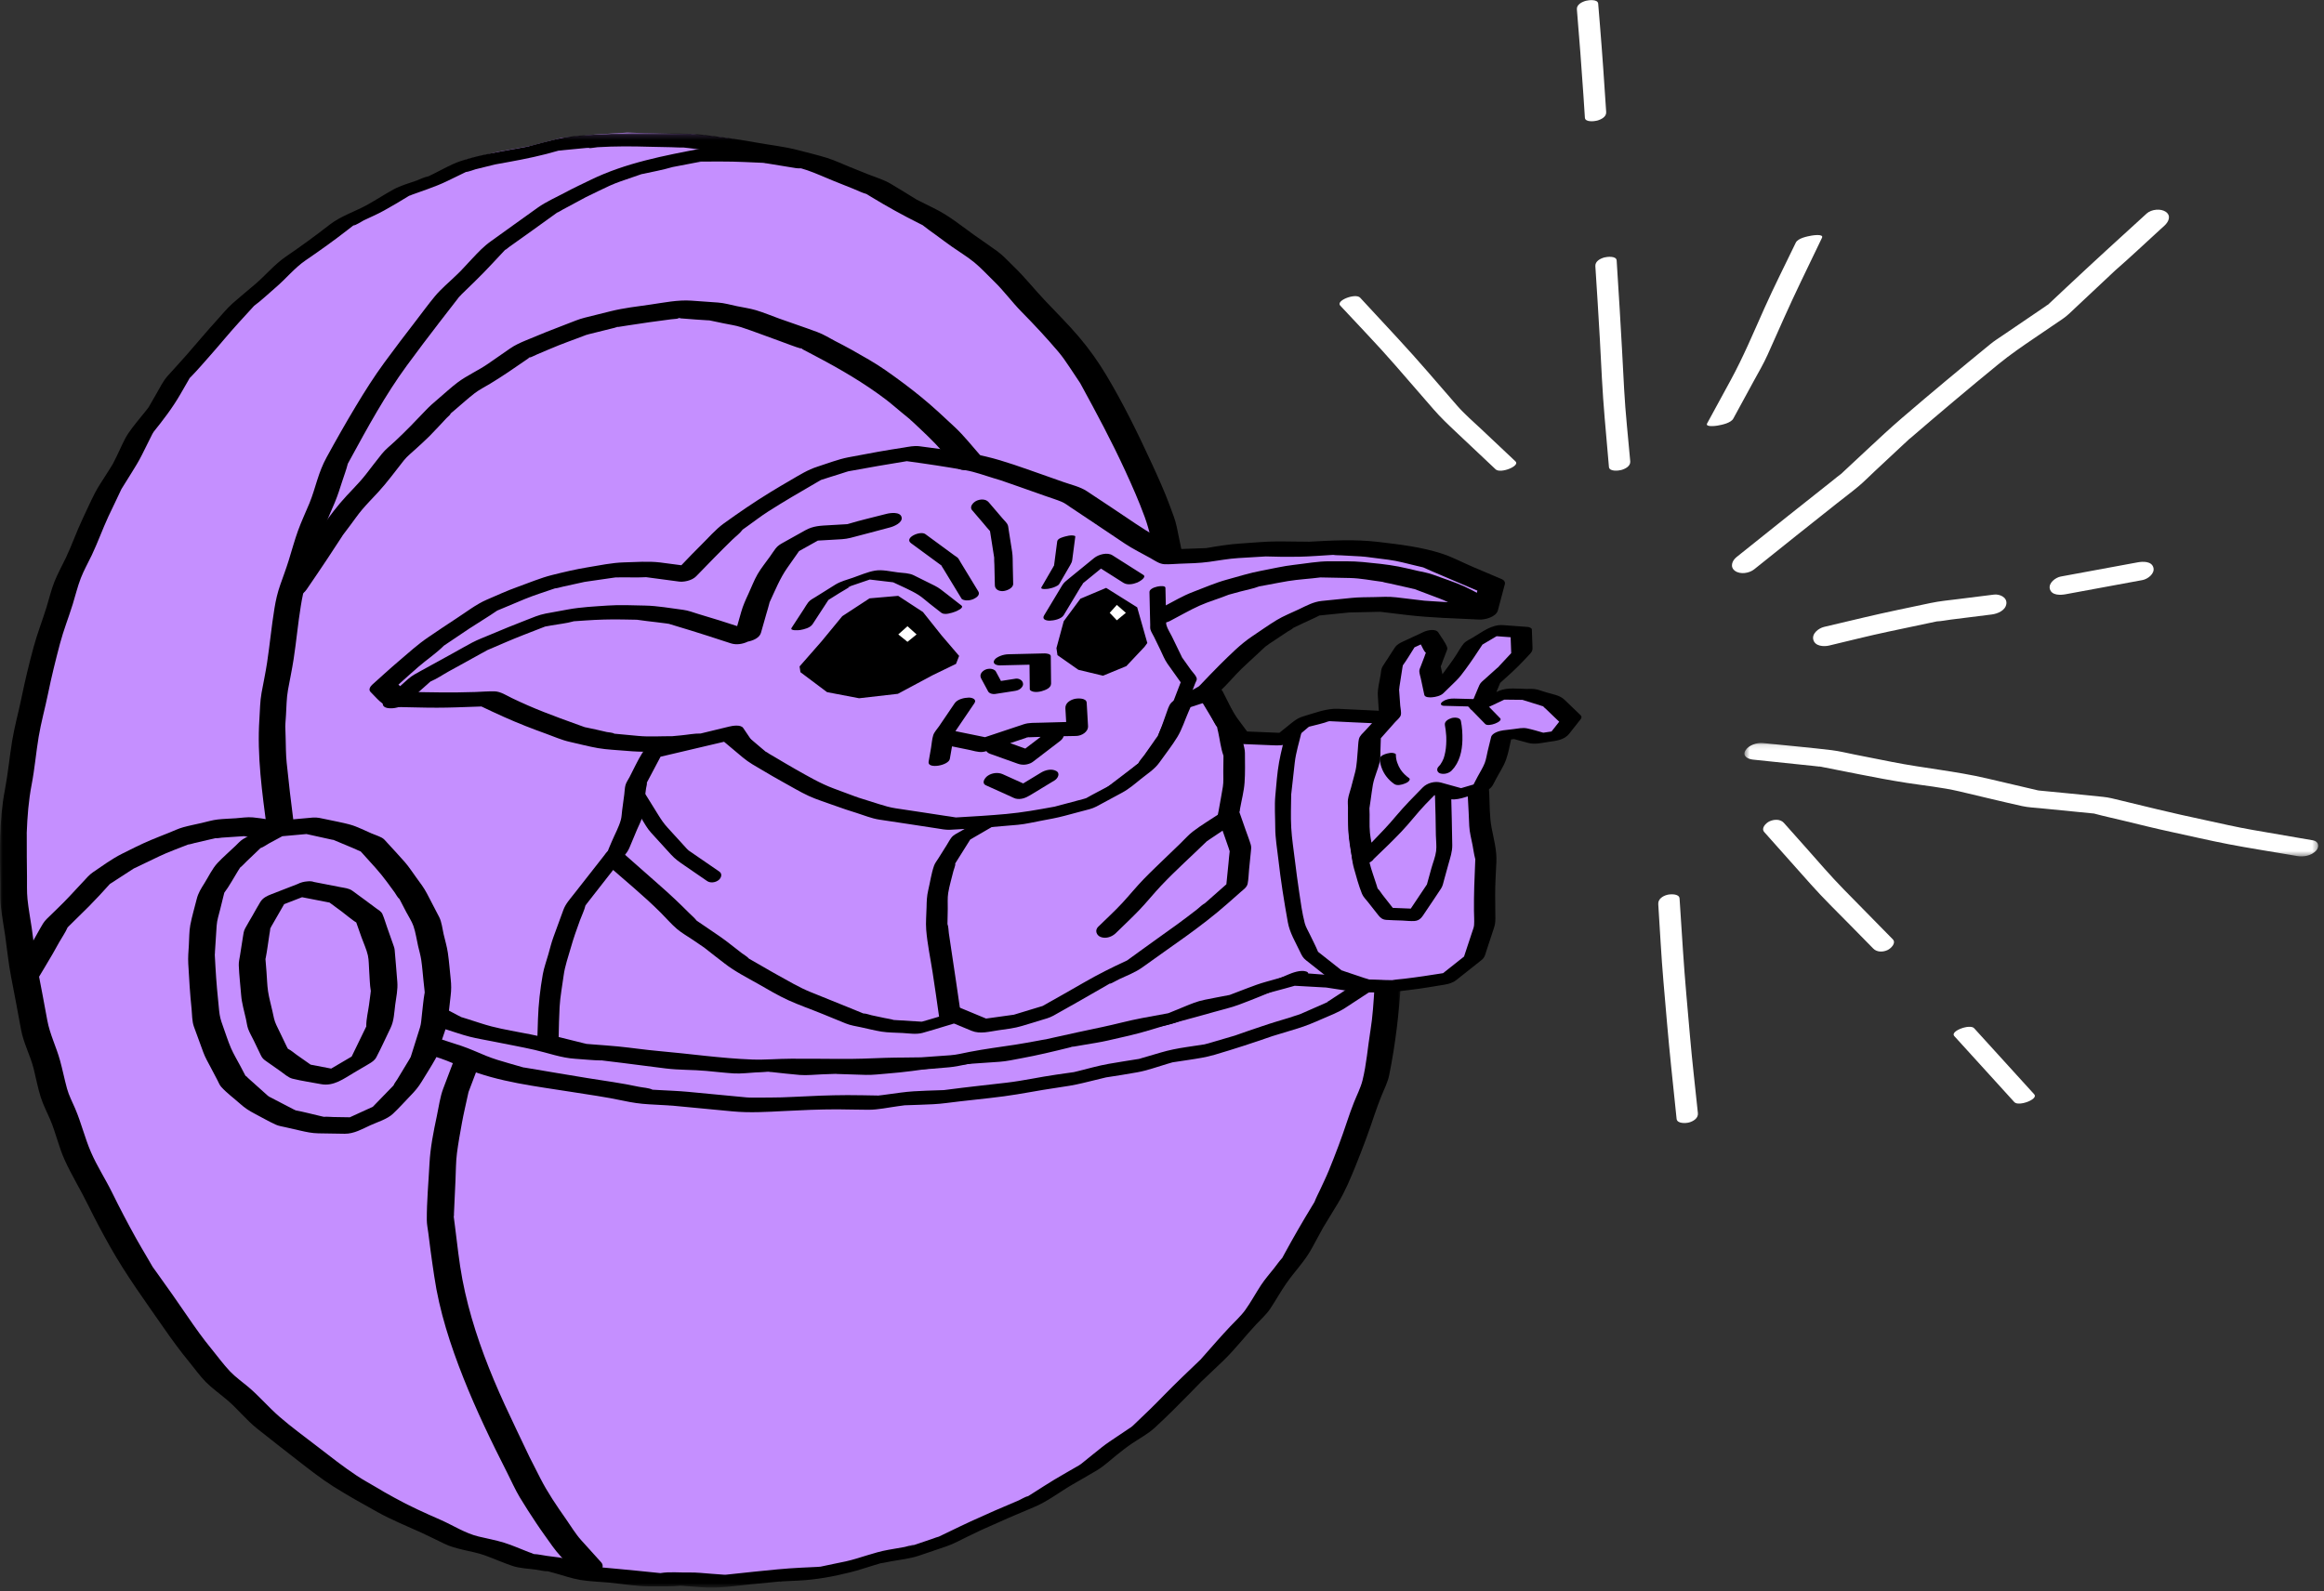<svg xmlns="http://www.w3.org/2000/svg" xmlns:xlink="http://www.w3.org/1999/xlink" width="438" height="300" viewBox="0 0 438 300">
    <rect x="0" y="0" width="438" height="300" fill="#333333" stroke="none"/>
    <defs>
        <path id="lsb3yilafa" d="M0 0.152L264.073 0.152 264.073 274.365 0 274.365z"/>
        <path id="z13g3zlssc" d="M0.499 0.105L108.634 0.105 108.634 21.499 0.499 21.499z"/>
    </defs>
    <g fill="none" fill-rule="evenodd">
        <g>
            <g>
                <g>
                    <g>
                        <path fill="#C58FFF" d="M220.735 104.08L219.501 98.09 217.406 92.329 214.858 86.761 212.305 81.203 209.411 75.814 206.483 70.427 203.097 65.313 199.136 60.634 194.852 56.272 190.839 51.66 186.435 47.408 181.436 43.88 176.529 40.239 171.068 37.494 165.851 34.294 160.178 32.018 154.507 29.72 148.602 28.12 142.578 27.079 136.575 25.981 130.503 25.304 124.395 25.185 118.211 25 112.035 25.383 105.873 25.979 99.872 27.531 93.793 28.635 87.777 30.127 82.189 32.85 76.362 34.943 71.027 38.091 65.425 40.775 60.533 44.603 55.419 48.105 50.922 52.38 46.203 56.4 42.03 60.988 38.011 65.702 33.86 70.327 30.756 75.735 26.94 80.642 24.17 86.211 20.902 91.488 18.245 97.095 15.869 102.825 13.202 108.439 11.372 114.378 9.425 120.269 7.846 126.27 6.61 132.351 5.268 138.407 4.503 144.563 3.332 150.681 3 156.892 3.01 163.109 3.112 169.334 4.012 175.496 4.832 181.655 6.016 187.753 7.128 193.875 9.195 199.748 10.687 205.79 13.125 211.512 15.1 217.413 18.029 222.902 20.751 228.472 23.707 233.921 26.818 239.286 30.437 244.32 33.927 249.442 37.597 254.452 41.544 259.254 46.296 263.282 50.679 267.658 55.521 271.513 60.4 275.312 65.413 278.948 70.729 282.12 76.134 285.142 81.816 287.6 87.406 290.306 93.443 291.778 99.243 294.004 105.395 294.857 111.389 296.478 117.558 297.051 123.718 297.678 129.913 297.538 136.071 298 142.21 297.345 148.331 296.741 154.508 296.447 160.547 295.165 166.455 293.386 172.554 292.315 178.402 290.319 183.973 287.629 189.576 285.077 195.285 282.694 200.508 279.385 205.847 276.273 210.655 272.378 215.785 268.917 220.241 264.621 224.546 260.195 229.01 255.936 233.084 251.299 237.302 246.763 240.61 241.517 244.442 236.646 247.397 231.199 250.606 225.903 253.186 220.273 255.493 214.533 257.425 208.664 259.689 202.888 260.655 196.764 261.631 190.673 262 184.518 255.447 183.093 248.971 181.353 242.587 179.267 235.992 177.973 229.714 175.888 228.621 170.058 228.357 164.006 227.643 158.007 226.651 152.043 225.971 146.042 225.289 140.042 224.577 134.045 223.801 128.054 222.916 122.074 222.17 116.08 221.809 110.031z" transform="translate(-783 -4261) translate(208 3647) translate(535 568) translate(40 46)"/>
                        <g>
                            <path fill="#000" d="M99.606 27.59l.048-.013c-.283.016-.455.077-.402.084.093-.023.181-.034.276-.052.027-.007.047-.01.078-.019M110.97 27.932c-.137-.003-.264-.017-.372-.048h-.002c.157.048.29.056.373.048M27.945 76.871c-.17.201-.17.216-.108.142.029-.038.056-.076.086-.112l.022-.03" transform="translate(-783 -4261) translate(208 3647) translate(535 568) translate(40 46)"/>
                            <g transform="translate(-783 -4261) translate(208 3647) translate(535 568) translate(40 46) translate(0 24.942)">
                                <mask id="so4n7c9jrb" fill="#fff">
                                    <use xlink:href="#lsb3yilafa"/>
                                </mask>
                                <path fill="#000" d="M258.267 169.445c-.492 3.06-.73 6.31-1.482 9.308-.355 1.413-1.085 2.81-1.618 4.166-.453 1.152-.864 2.294-1.253 3.469-1.048 3.169-2.205 6.235-3.468 9.326-.499 1.222-1.083 2.41-1.635 3.61-.348.755-.757 1.507-1.052 2.284-.01.026-.01.035-.017.051-.17.278-.338.557-.507.835-1.767 2.904-3.449 5.815-5.075 8.8-.168.309-.34.615-.504.925l-.002.005c-.008.005-.013.008-.028.024-.543.594-1.011 1.28-1.51 1.912-.829 1.05-1.73 2.068-2.464 3.187-1.01 1.542-1.892 3.19-2.967 4.687-.81 1.127-1.907 2.103-2.854 3.117-.841.901-1.673 1.803-2.489 2.728l-2.144 2.43c-.242.274-.5.541-.73.827-.052.065-.086.108-.106.137-2.356 2.255-4.713 4.49-6.992 6.823-.884.905-1.764 1.812-2.676 2.689l-2.262 2.171-.924.887c-.104.1-.396.303-.428.343-.07.039-.136.075-.168.097l-1.13.76-2.604 1.748c-1.061.713-2.03 1.512-3.026 2.316l-2.275 1.836-.085.072c-.091.057-.345.244-.445.302-1.557.904-3.13 1.786-4.674 2.713-1.251.75-2.473 1.555-3.708 2.333l-1.083.683c-.046.03-.095.058-.144.086-.485.067-1.385.637-1.723.778-3.036 1.261-6.032 2.583-9.024 3.948-1.34.612-2.663 1.263-3.99 1.9-.696.335-1.393.668-2.088 1.005l-.056.01c-.334.075-.669.228-.993.338l-2.983 1.014-.575.195c-.519-.022-1.414.31-1.82.38-1.025.18-2.05.36-3.075.538-2.732.477-5.293 1.567-7.991 2.174-1.582.355-3.187.63-4.767.996-.197.012-.399.04-.58.048l-3.114.148c-2.962.14-5.908.456-8.857.759-1.756.18-3.51.373-5.266.56-.077.01-.186.01-.3.01-.847-.08-1.7-.126-2.548-.189-1.376-.103-2.762-.266-4.144-.235-1.728.04-3.673-.175-5.378.116-.354-.043-.71-.072-1.065-.108l-3.158-.32c-1.202-.121-2.404-.236-3.607-.348l-3.11-.287c-.244-.022-.645-.141-.884-.082-.01.002-.007.005-.013.007-1.746-.497-3.507-.952-5.262-1.416-1.41-.374-2.877-.497-4.32-.696-.793-.11-1.633-.314-2.436-.341-.289-.154-.644-.244-.946-.36-1.54-.589-3.077-1.289-4.651-1.779-1.575-.49-3.239-.785-4.842-1.174-2.538-.616-4.781-2.103-7.167-3.149-2.99-1.312-5.843-2.586-8.694-4.174l-1.863-1.037c-.045-.026-.104-.06-.187-.11-.363-.217-.728-.433-1.091-.648-1.302-.774-2.656-1.497-3.918-2.335-2.515-1.67-4.916-3.548-7.302-5.398-2.442-1.893-4.984-3.726-7.314-5.754-2.033-1.77-3.779-3.843-5.843-5.587-1.129-.952-2.406-1.846-3.426-2.913-1.248-1.304-2.329-2.821-3.478-4.213-1.618-1.96-3.11-4.067-4.545-6.165-1.88-2.749-3.78-5.469-5.73-8.169-.224-.311-.445-.627-.674-.934-.087-.115-.14-.194-.17-.237-.367-.603-.712-1.222-1.067-1.833-.698-1.198-1.415-2.387-2.088-3.6-1.563-2.817-3.052-5.651-4.471-8.543-1.26-2.57-2.87-5.032-4-7.65-1.157-2.675-1.836-5.55-2.987-8.24-.524-1.227-1.173-2.45-1.527-3.738-.486-1.769-.838-3.573-1.326-5.34-.706-2.558-1.918-4.935-2.396-7.554-.594-3.252-1.208-6.5-1.84-9.745-.49-2.514-.716-5.076-1.085-7.61-.265-1.823-.617-3.651-.804-5.483-.147-1.421-.071-2.89-.095-4.319-.019-1.209-.033-2.416-.036-3.624l-.005-3.174c0-.37.006-.739-.002-1.108-.002-.116-.006-.182-.006-.217.115-3.133.343-6.112.934-9.184.574-2.986.817-5.994 1.318-8.99.455-2.715 1.209-5.397 1.76-8.097.653-3.2 1.427-6.323 2.262-9.481.66-2.497 1.628-4.915 2.391-7.384.505-1.63.91-3.338 1.525-4.93.568-1.465 1.371-2.876 2.048-4.295 1.136-2.383 2.021-4.874 3.122-7.271.764-1.663 1.604-3.29 2.36-4.958.053-.118.1-.214.125-.266l.3-.484 1.617-2.598c.674-1.084 1.336-2.143 1.906-3.285l1.46-2.923.555-1.113c.137-.274.458-.67.077-.197 1.906-2.363 3.7-4.69 5.213-7.315l1.515-2.629c.072-.124.142-.256.215-.385.038-.026.174-.17.292-.292 1.284-1.318 2.489-2.737 3.709-4.115 1.752-1.978 3.414-4.032 5.196-5.984l2.14-2.341c.248-.272.504-.54.745-.817l.051-.06c1.426-1.044 2.728-2.32 4.075-3.463 1.936-1.643 3.568-3.706 5.667-5.138 2.774-1.89 5.443-3.808 8.09-5.872.295-.23.597-.454.887-.69.414.02 1.666-.821 1.977-.97 1.253-.598 2.546-1.146 3.759-1.82 1.573-.875 3.149-1.791 4.676-2.745.194-.051.536-.226.619-.255l3.002-1.075c1.285-.46 2.504-.944 3.73-1.539l2.85-1.383.594-.288c.465-.02 1.561-.452 1.805-.513 1.011-.248 2.022-.499 3.033-.748.241-.06.488-.112.73-.177.832-.14 1.662-.302 2.491-.452 3.164-.572 6.321-1.227 9.407-2.142.327-.006.665-.065.988-.096l3.143-.303 1.201-.115-.016-.005.02.004.031-.003c.475-.046.508.035.34.052.53.011 1.22-.152 1.643-.179 3.314-.204 6.509-.181 9.83-.084 1.358.04 2.716.058 4.074.084.742.015 1.513.086 2.258.052h.002c.399.056.802.09 1.201.134 3.38.375 6.66.888 10.006 1.497 1.327.241 2.657.462 3.986.691.79.136 1.68.423 2.483.427h.001c.34.098.684.185 1.025.277 1.53.413 3.117.743 4.618 1.254 1.691.576 3.338 1.347 4.995 2.015 1.235.499 2.472.99 3.708 1.484.79.316 1.597.734 2.416.965.033.009.046.011.066.015l.873.534c2.979 1.82 5.935 3.45 9.057 5.013.229.114.46.227.687.344l.135.111c.728.594 1.52 1.123 2.275 1.681 1.039.768 2.072 1.541 3.129 2.284 1.39.977 2.896 1.88 4.21 2.959 1.29 1.06 2.444 2.349 3.648 3.506 1.882 1.81 3.414 3.946 5.247 5.804 2.399 2.432 4.664 4.865 6.876 7.467.83.977 1.511 1.979 2.223 3.05l1.692 2.545c.08.122.162.243.243.365.029.064.189.35.245.452 2.897 5.306 5.719 10.583 8.245 16.078 1.33 2.893 2.584 5.728 3.676 8.718.98 2.683 1.473 5.406 2.053 8.206.384 2.118.961 4.276 1.104 6.424.16 2.418.244 4.83.544 7.234.614 4.913 1.365 9.807 2.003 14.717.581 4.467 1.074 8.944 1.585 13.42.52 4.562 1.332 9.069 1.877 13.623.343 2.877.572 5.677.698 8.572.113 2.552.696 5.02 1.169 7.53.088.224.25.37.485.441 2.087.69 4.164 1.485 6.28 2.077 2.209.617 4.56.966 6.823 1.358-.55-.09.212.073.502.168l2.211.72c1.13.367 2.256.762 3.393 1.104 2.116.635 4.276 1.169 6.415 1.718 2.033.522 4.1.926 6.157 1.357-.166 2.772-.333 5.495-.775 8.243m-86.559 97.079c-.938.319-.11-.035.44-.15l-.44.15m-68.455 4.757l.035.01c-.17-.012-.53-.147-.035-.01m-30.785-14.908c.09.052.104.062 0 0M66.616 17.542c.46-.377.175-.085 0 0m10.445-5.55c.527-.331.176-.043-.054.032l.054-.033m11.264-4.76c.84-.407.196-.046-.296.144l.296-.143M263.15 158.958c-2.18-.472-4.356-.97-6.54-1.417.885.182-.092-.035-.393-.116l-2.155-.576c-1.152-.308-2.316-.588-3.461-.926-2.12-.624-4.185-1.43-6.305-2.05-2.189-.639-4.54-.955-6.782-1.36l-.133-.023c-.052-.02-.126-.05-.236-.088-.683-.242-1.377-.455-2.065-.683l-3.347-1.107c-.4-2.03-.972-4.106-1.062-6.167-.107-2.45-.178-4.884-.469-7.318-.587-4.913-1.45-9.774-2.01-14.692-1.032-9.043-2.314-18.042-3.441-27.07-.359-2.865-.602-5.677-.775-8.56-.15-2.5-.716-4.947-1.163-7.41l-1.041-5.033c-.272-1.317-.78-2.537-1.241-3.803-1.052-2.88-2.309-5.62-3.592-8.407-2.545-5.525-5.254-11.032-8.374-16.262-1.531-2.565-3.26-5.013-5.19-7.285-2.087-2.455-4.342-4.666-6.547-7.014-1.966-2.095-3.729-4.323-5.802-6.317-.989-.95-1.93-2.017-3.037-2.828-1.49-1.094-3.035-2.112-4.537-3.189-2.358-1.692-4.527-3.482-7.124-4.782l-2.822-1.412c-.255-.128-.508-.259-.765-.384l-.075-.046c-1.574-.983-3.162-1.951-4.755-2.905-1.317-.79-2.876-1.239-4.297-1.807-1.198-.479-2.395-.959-3.591-1.442-1.359-.548-2.715-1.197-4.114-1.636-1.767-.554-3.59-.979-5.381-1.452-2.707-.715-5.543-1.006-8.299-1.508-3.345-.61-6.635-1.058-10.016-1.434-2.762-.306-5.586-.163-8.365-.246-3.388-.1-6.633-.054-10.016.154-2.927.181-6.06.231-8.91.921-1.76.426-3.519.885-5.268 1.357.047-.003.094-.005.147-.005-.087 0-.181.02-.273.037-.16.04-.249.054-.276.05-.083.02-.168.042-.245.057L96 3.318c-3.092.559-6.312 1.134-9.289 2.143-1.746.594-3.417 1.599-5.073 2.402l-.95.46.018-.01c-.726.11-1.517.544-2.206.79-1.446.518-3 .93-4.35 1.675-1.621.898-3.181 1.907-4.795 2.818-2.391 1.35-5.07 2.14-7.25 3.84-2.686 2.093-5.379 4.058-8.193 5.976-2.147 1.464-3.824 3.515-5.793 5.203-1.4 1.2-2.835 2.359-4.217 3.578-1.153 1.018-2.138 2.26-3.174 3.394-1.888 2.068-3.664 4.228-5.514 6.331-1.176 1.336-2.384 2.645-3.575 3.967-.902 1-1.485 2.23-2.157 3.395-.48.834-.961 1.669-1.443 2.503-.03.051-.063.1-.095.146l.029-.035c-.018.021-.033.044-.05.065-.035.046-.064.084-.087.111-.103.13-.204.261-.306.392-1.1 1.409-2.33 2.779-3.328 4.262-.882 1.312-1.478 2.884-2.183 4.295l-.556 1.113c-.078.156-.245.463-.225.443-.324.534-.662 1.062-.993 1.592-.788 1.268-1.67 2.515-2.358 3.842-.841 1.623-1.575 3.31-2.36 4.96-1.127 2.368-1.974 4.862-3.103 7.23-.721 1.511-1.563 3.012-2.18 4.57-.606 1.525-.986 3.181-1.47 4.75-.777 2.51-1.749 4.97-2.434 7.506-.859 3.179-1.624 6.334-2.282 9.559-.554 2.71-1.316 5.404-1.764 8.132-.506 3.074-.776 6.153-1.364 9.216-1.116 5.804-.96 11.763-.863 17.656.023 1.445-.051 2.93.1 4.366.195 1.84.543 3.674.808 5.505.374 2.582.616 5.186 1.115 7.747.646 3.319 1.271 6.64 1.878 9.965.467 2.557 1.762 4.882 2.386 7.4.44 1.77.776 3.605 1.327 5.344.448 1.419 1.173 2.795 1.758 4.162 1.066 2.491 1.632 5.198 2.747 7.654 1.308 2.881 3.006 5.634 4.404 8.482 1.303 2.654 2.689 5.263 4.139 7.84 3.039 5.397 6.668 10.355 10.197 15.44 1.515 2.181 3.097 4.343 4.788 6.392.999 1.209 1.933 2.557 3.036 3.672 1.22 1.236 2.707 2.285 4.034 3.406 1.995 1.684 3.62 3.787 5.664 5.409 2.598 2.06 5.202 4.107 7.822 6.139 2.12 1.643 4.269 3.332 6.533 4.765 2.726 1.725 5.562 3.294 8.38 4.863 2.647 1.473 5.391 2.566 8.147 3.822 1.477.673 2.927 1.41 4.39 2.115 1.191.575 2.288.845 3.585 1.16 1.344.326 2.747.563 4.049 1.037 1.743.633 3.446 1.395 5.203 1.989 1.38.466 2.957.506 4.39.704.754.104 1.581.331 2.344.325.38.106.764.206 1.147.31 1.624.436 3.28 1.04 4.942 1.315 1.715.284 3.507.324 5.238.484 2.689.249 5.414.758 8.113.728 1.823-.02 3.725.066 5.537-.124l.026-.004c.273.022.546.041.82.062l3.262.244c3.04.226 6.004-.248 9.033-.557 1.804-.184 3.609-.354 5.413-.532.08-.007.196-.005.313-.007.057-.01.135-.02.24-.027.037-.008.076-.016.103-.03-.021.011-.04.017-.061.027h.011c1.018-.05 2.036-.098 3.053-.146 3.344-.158 6.596-.767 9.85-1.58 1.504-.377 2.985-.89 4.47-1.336.366-.11.738-.211 1.101-.33l.063-.021c.686-.08 1.384-.26 2.056-.377 1.713-.3 3.503-.49 5.155-1.045 1.734-.583 3.463-1.178 5.194-1.766 1.384-.47 2.694-1.213 4.009-1.845.787-.378 1.576-.752 2.361-1.135.269-.119.536-.244.804-.365 3.086-1.4 6.177-2.74 9.306-4.04 2.561-1.065 4.762-2.798 7.15-4.195 1.573-.92 3.168-1.807 4.73-2.745 1.319-.793 2.477-1.883 3.673-2.848.985-.794 1.945-1.549 2.994-2.253 1.413-.949 3.018-1.807 4.27-2.964 2.198-2.031 4.324-4.143 6.414-6.284.68-.695 1.366-1.385 2.04-2.087l.208-.221.458-.435c1.255-1.193 2.522-2.375 3.766-3.577 2.189-2.116 4.079-4.582 6.16-6.812.92-.984 1.985-1.922 2.727-3.052 1.01-1.537 1.913-3.153 2.956-4.667 1.555-2.26 3.487-4.173 4.804-6.592l1.515-2.78c.195-.358.394-.714.585-1.073l.063-.12 2.792-4.587c1.354-2.226 2.398-4.738 3.372-7.154 1.28-3.172 2.453-6.308 3.527-9.555.39-1.178.829-2.32 1.284-3.475.503-1.279 1.199-2.595 1.474-3.946 1.203-5.92 1.894-11.94 2.26-17.958.035-.616-.382-.739-.923-.856" mask="url(#so4n7c9jrb)"/>
                            </g>
                            <path fill="#000" d="M147.136 298.152c-.28.052-.048.121.282-.03l-.042.003c-.073.017-.154.025-.24.027" transform="translate(-783 -4261) translate(208 3647) translate(535 568) translate(40 46)"/>
                            <path fill="#C58FFF" d="M129.199 108.237L122.884 107.395 116.583 107.439 110.349 108.341 104.186 109.695 98.221 111.781 92.373 114.232 87.042 117.667 81.785 121.199 76.916 125.252 72.176 129.474 74.61 131.812 80.453 131.97 86.391 131.953 92.259 131.752 97.504 134.268 102.973 136.416 108.517 138.408 114.278 139.687 120.148 140.237 126.029 140.206 131.875 139.658 137.747 138.23 141.111 143.199 145.424 147.174 149.997 150.879 156.542 154.251 163.369 156.571 170.193 156.911 177.043 156.343 182.842 157.879 188.664 159.26 194.878 157.394 200.735 154.681 206.611 151.979 211.705 147.99 216.871 144.097 220.669 138.844 222.809 132.803 227.834 129.95 231.887 125.761 236.75 121.231 242.248 117.584 248.228 114.728 254.841 114.058 261.119 113.912 267.362 114.657 273.615 115.062 279.797 115.381 281.112 110.425 275.531 108.06 270.005 105.661 264.141 104.283 258.167 103.517 252.158 103.191 245.816 103.54 239.463 103.485 233.128 103.864 226.838 104.73 220.515 104.958 214.299 101.474 208.345 97.446 202.363 93.495 196.388 91.353 190.392 89.266 184.302 87.43 178.039 86.321 171.713 85.482 165.592 86.472 159.562 87.593 153.677 89.456 148.33 92.556 143.063 95.789 138.014 99.388 133.575 103.716z" transform="translate(-783 -4261) translate(208 3647) translate(535 568) translate(40 46)"/>
                            <path fill="#000" d="M171.036 155.477c.031 0 .03 0 0 0M269.203 113.295c-.244-.015-.492-.044-.737-.048-1.77-.216-3.54-.423-5.31-.634-1.399-.168-2.79-.08-4.199-.047-1.4.034-2.813.011-4.208.153l-5.627.57c-1.591.162-2.894.896-4.316 1.575-1.396.667-2.897 1.248-4.221 2.053-1.546.938-3.025 2.005-4.531 3.005-2.277 1.51-4.259 3.548-6.205 5.458-1.243 1.222-2.428 2.511-3.64 3.765-.072.074-.237.21-.318.288l-.205.115-2.628 1.492c-.591.336-1.209.645-1.783 1.011-.819.523-1.002 1.147-1.296 1.977l-1.019 2.875c-.233.658-.574 1.358-.732 2.044l-.014.013c-.228.227-.404.558-.592.818l-1.841 2.549-.76 1.05c-.06.082-.239.269-.357.432.118-.116.246-.129-.048.067-.034.055-.058.106-.06.144.002-.05.023-.096.049-.137-.006.005-.008.007-.014.01-.338.219-.652.491-.973.733-2.569 1.936-5.116 3.89-7.648 5.873l-.91.713c-1.906.875-3.812 1.748-5.715 2.629l-4.506 2.087c-.241.111-.49.216-.727.336l-.018.01c-.408.119-.815.25-1.22.372l-3.506 1.053c-3.172-.756-6.331-1.534-9.484-2.37-.912-.242-1.593-.435-2.568-.364-.846.062-1.693.141-2.54.211l-3.39.281c-.27.023-.549.029-.817.068.247-.037.409-.046.467-.048-.049.001-.17.001-.392-.01l-5.827-.29c-2.01-.674-4.04-1.312-6.026-2.052-1.979-.737-3.862-1.945-5.739-2.911-.206-.107-.698-.485-.959-.51-.128-.107-.267-.21-.393-.313l-3.32-2.69c-1.602-1.298-3.074-2.763-4.59-4.16-.652-.601-1.082-1.405-1.578-2.136-.711-1.053-1.423-2.105-2.135-3.156-.472-.699-2.032-.422-2.664-.268-1.046.254-2.091.507-3.136.762l-1.965.478c-.086.021-.173.044-.261.064-1.2-.023-2.469.237-3.66.348-.561.053-1.124.101-1.685.158l-.117-.001c-2.084-.011-4.192.148-6.269-.047l-4.26-.399-.286-.026c-.27-.218-1.068-.236-1.394-.308-1.337-.297-2.674-.64-4.02-.892-.055-.01-.096-.018-.13-.022l-.01-.004c-.568-.213-1.142-.41-1.713-.616-2.007-.722-4.001-1.454-5.985-2.233-2.059-.808-4.023-1.667-6.017-2.624-1.01-.484-2.154-1.258-3.306-1.284-1.197-.026-2.411.083-3.607.124-4.365.15-8.72.071-13.084-.043l-1.41-1.353c1.268-1.14 2.53-2.286 3.821-3.398 1.546-1.33 3.314-2.509 4.754-3.951.047-.033.094-.063.14-.094l1.644-1.105c1.01-.678 2.013-1.363 3.027-2.034 1.717-1.135 3.504-2.177 5.195-3.35l.02-.015c.524-.208 1.04-.435 1.56-.653 1.226-.514 2.448-1.041 3.68-1.542 1.847-.752 3.773-1.343 5.658-1.998l.027-.001c.472-.037.974-.214 1.436-.316l4.008-.88c.04-.009.079-.018.117-.025.401-.043.802-.118 1.2-.176l4.098-.593c.176-.026.36-.043.539-.074.446.004.895-.01 1.34-.013 1.44-.01 2.9.05 4.337-.03l.069-.005.085.012 2.24.298 3.569.476c1.079.234 2.754-.13 3.548-.951 2.25-2.326 4.5-4.642 6.817-6.902.607-.591 1.426-1.18 1.92-1.872.008-.011.004-.011.008-.019l.924-.658c1.3-.927 2.574-1.918 3.92-2.776 2.938-1.875 5.952-3.625 8.966-5.373.323-.187.648-.372.97-.563.612-.19 1.22-.392 1.828-.585.983-.31 1.973-.606 2.95-.934.454-.151.646-.142-.26.007.29-.048.58-.108.87-.162 3.591-.667 7.183-1.28 10.787-1.866 3.717.5 7.399 1.058 11.096 1.712 1.782.316 3.509.963 5.24 1.486.44.133.882.269 1.324.399l.032.009.072.026c1.097.392 2.201.766 3.302 1.15 1.674.582 3.345 1.173 5.014 1.772 1.053.377 2.15.699 3.18 1.14.553.237 1.043.63 1.546.963 3.445 2.274 6.855 4.6 10.291 6.886 1.521 1.013 3.198 1.827 4.792 2.72.86.483 1.72 1.138 2.739 1.17.91.03 1.84-.066 2.75-.098 1.878-.068 3.737-.099 5.6-.356 1.834-.252 3.678-.601 5.529-.712l3.841-.23 1.335-.079.102.005c2.036.073 4.102.093 6.138.053 2.145-.043 4.293-.232 6.435-.352l.053.01c.477.079.997.055 1.479.08l3.738.203c.36.02 1.159.176.127-.02.346.066.706.092 1.055.137l3.95.506c1.794.23 3.546.735 5.306 1.148.42.099.842.214 1.266.297.038.02.081.041.14.068 1.092.506 2.21.96 3.314 1.439 1.666.722 3.336 1.432 5.008 2.14l1.739.737-.653 2.458c-1.834-.096-3.667-.195-5.5-.314l-3.087-.2m-30.64 8.527c.242-.246.152-.125 0 0m-.25.143c.032-.004.073-.029.11-.046-.039.023-.077.04-.11.046M115.76 138.316l-.286-.027c-.491-.043.19.006.286.027m5.71-29.545c-.035-.004-.066-.008-.089-.013.03.007.06.008.089.013m161.64.443c-1.86-.789-3.725-1.569-5.582-2.366-1.902-.814-3.79-1.83-5.756-2.472-3.882-1.265-8.034-1.743-12.068-2.218-4.365-.514-8.679-.267-13.043-.029-.04-.003-.12-.007-.265-.01-.653-.015-1.306-.011-1.959-.017-1.262-.011-2.526-.04-3.787-.033-2.22.011-4.455.249-6.67.381-2.187.131-4.434.491-6.59.869-.029.004-.038.007-.058.011l-.086.003-2.18.078-2.964.107c-2.75-1.538-5.489-3.04-8.101-4.808-3.042-2.058-6.1-4.088-9.165-6.112-1.293-.854-2.973-1.21-4.421-1.729-1.416-.508-2.834-1.007-4.253-1.501-3.386-1.179-6.828-2.47-10.318-3.296-3.349-.793-6.839-1.185-10.248-1.638-.78-.104-1.56-.217-2.341-.31-1.015-.122-1.971.1-2.97.261-1.598.258-3.204.491-4.797.787-1.86.346-3.72.683-5.577 1.037-1.978.378-3.91 1.156-5.826 1.762-1.844.584-3.412 1.585-5.08 2.553-1.316.762-2.621 1.533-3.917 2.328-2.971 1.824-5.797 3.758-8.629 5.797-1.627 1.172-2.999 2.811-4.433 4.21-1.145 1.116-2.24 2.286-3.352 3.436l-.258.266c-1.33-.182-2.662-.365-3.995-.525-2.218-.266-4.594-.074-6.826-.016-2.261.06-4.594.567-6.826.927-2.244.363-4.51.905-6.715 1.455-2.199.548-4.362 1.48-6.497 2.24-1.967.7-3.892 1.585-5.809 2.41-2.034.879-3.872 2.336-5.728 3.533-1.775 1.142-3.513 2.344-5.265 3.521-2.015 1.354-3.84 3.037-5.69 4.605-1.666 1.411-3.268 2.903-4.9 4.356-.362.322-.78.946-.32 1.388 1.1 1.056 2.236 2.685 3.85 2.776 1.692.096 3.397.093 5.092.14 2.402.064 4.823.062 7.225-.02l4.725-.163c2.762 1.32 5.496 2.577 8.35 3.697 1.264.496 2.527.97 3.803 1.43 1.475.53 2.964 1.203 4.498 1.543 1.766.391 3.534.87 5.316 1.18 1.751.304 3.581.346 5.35.512 2.846.267 5.817.21 8.663-.058 1.902-.178 3.88-.212 5.746-.647 1.165-.271 2.328-.557 3.49-.843l2.302 3.402c.754 1.113 1.768 1.92 2.757 2.833.971.894 1.926 1.792 2.951 2.622 1.31 1.062 2.595 2.364 4.043 3.235 1.5.903 3.147 1.62 4.703 2.422 1.055.544 2.014 1.006 3.133 1.387 1.794.61 3.587 1.228 5.384 1.83 1.505.503 3.314.363 4.884.44 1.625.083 3.19.167 4.81.032l4.935-.41c3.683.984 7.388 2.07 11.13 2.79 1.196.23 2.227-.14 3.34-.474l3.725-1.119c1.95-.586 3.73-1.458 5.577-2.314 3.395-1.572 7.13-2.83 10.082-5.142 1.498-1.173 2.982-2.366 4.502-3.511.992-.749 1.985-1.496 2.978-2.244.683-.515 1.498-.987 2.037-1.661.73-.911 1.376-1.904 2.06-2.85.626-.867 1.47-1.749 1.89-2.742.74-1.75 1.305-3.598 1.923-5.403l2.136-1.213c.86-.487 1.89-.918 2.636-1.581 1.47-1.306 2.706-2.887 4.122-4.252.864-.834 1.76-1.639 2.64-2.458l1.478-1.378c.125-.116.254-.23.377-.35.233-.126.516-.386.676-.493l1.89-1.253 1.619-1.074c.304-.203.819-.424 1.075-.708l.041-.019 1.881-.898c.99-.472 2.026-.903 3.001-1.416.435-.042.87-.088 1.305-.132l4.085-.415c.068-.007.123-.012.168-.018.462-.005.923-.021 1.385-.032l4.024-.094c.13-.003.299.018.427-.01.005 0 .002-.001.006-.002l1.07.127 4.06.485c4.502.538 9.091.625 13.618.858 1.065.055 3.155-.493 3.485-1.734l1.316-4.957c.102-.381-.172-.75-.51-.894" transform="translate(-783 -4261) translate(208 3647) translate(535 568) translate(40 46)"/>
                            <path fill="#000" d="M214.605 143.884l.011-.008c.013-.021.032-.045.048-.067-.022.021-.041.046-.06.075M224.485 126.34c-.553-.777-1.106-1.555-1.66-2.33-.024-.035-.041-.057-.054-.073-.006-.02-.017-.05-.043-.112-.133-.309-.296-.609-.443-.912l-1.42-2.924c-.324-.665-.814-1.387-1.02-2.099-.114-.39-.057-.864-.066-1.271l-.133-5.81c-.016-.688-3.033-.178-3.01.807l.085 3.76c.02.807.038 1.616.056 2.423.006.275-.032.6.04.864.134.482.474.975.692 1.424l1.162 2.391c.435.894.803 1.869 1.379 2.683.821 1.16 1.649 2.315 2.473 3.472l-1.637 4.257c-.279.723 2.654.394 2.986-.468.27-.704.54-1.407.812-2.111l.575-1.495c.085-.22.28-.53.296-.769.035-.521-.785-1.306-1.07-1.708" transform="translate(-783 -4261) translate(208 3647) translate(535 568) translate(40 46)"/>
                            <path fill="#000" d="M281.535 113.508c-1.833-.973-3.64-2.078-5.527-2.936-1.896-.86-3.935-1.492-5.886-2.22-.978-.366-2.035-.528-3.052-.757-1.164-.263-2.327-.567-3.5-.788-2.193-.416-4.486-.633-6.706-.849-2.056-.198-4.19-.128-6.256-.142-2.236-.014-4.514.426-6.732.672-2.039.226-4.07.724-6.086 1.095-2.218.409-4.385 1.1-6.559 1.691-2.185.595-4.295 1.534-6.411 2.331-1.922.725-3.715 1.816-5.537 2.76l-.847.44c-.675.35-2.079 1.238-1.302 2.152.706.83 2.518.555 3.341.128 1.854-.961 3.683-2.039 5.586-2.896 1.78-.801 3.685-1.32 5.49-2.064.12-.031.242-.069.362-.101l1.878-.512c1.143-.311 2.387-.525 3.493-.951.013-.004.011-.006.021-.01.584-.106 1.167-.214 1.75-.322 1.22-.224 2.438-.472 3.662-.675 2.029-.334 4.102-.426 6.14-.693h.007c.534.016 1.07.02 1.606.031 1.32.026 2.638.053 3.958.078 2.013.04 4.064.467 6.06.715l.083.01.015.007c.455.15.96.215 1.425.32l4.013.905c.16.037.33.095.494.112h.027l.941.355 3.888 1.466c1.886.71 3.64 1.83 5.417 2.774l.782.415c1.061.564 2.607.195 3.563-.429.719-.469 1.47-1.544.399-2.112M180.182 125.155L180.764 123.655 177.452 119.785 173.947 115.38 169.281 112.334 163.884 112.803 158.745 116.163 154.803 120.949 150.693 125.64 150.858 126.725 155.873 130.486 161.913 131.639 169.225 130.801 175.768 127.295zM199.3 123.512L199.106 122.186 200.479 117.116 203.621 112.875 208.475 110.829 214.324 114.495 216.233 121.224 215.705 121.942 212.28 125.58 207.884 127.388 203.242 126.275zM198.036 123.693c-.005-.455-.934-.518-1.202-.512l-5.9.14c-.283.006-.564.012-.846.02-.532.012-1.08.121-1.571.323-.346.142-.871.402-1.089.736-.495.762.424 1.054 1.05 1.04 1.85-.044 3.7-.088 5.55-.13l.054 4.628c.002.297.577.448.758.48.465.083 1.042.013 1.49-.117.676-.196 1.775-.588 1.765-1.44l-.059-5.168" transform="translate(-783 -4261) translate(208 3647) translate(535 568) translate(40 46)"/>
                            <path fill="#000" d="M191.406 127.948l-2.757.43-.98-1.817c-.147-.27-.593-.427-.867-.467-.376-.055-.855.02-1.19.2-.626.34-1.062.938-.69 1.626.439.813.877 1.627 1.317 2.44.204.378.868.541 1.255.48l3.677-.57c.412-.064.794-.155 1.13-.421.234-.185.506-.52.517-.839.024-.72-.745-1.165-1.412-1.062M193.805 138.999l-.058.001c-.07.019-.14.035-.201.051.068.003.16-.01.26-.052" transform="translate(-783 -4261) translate(208 3647) translate(535 568) translate(40 46)"/>
                            <path fill="#000" d="M193.24 141.126l-2.86-1.022 3.105-1.037.06-.016c-.127-.004-.158-.058.089-.05.038.002.075 0 .113 0 .08-.023.155-.05.203-.089-.047.04-.095.065-.145.087.183-.004.367-.016.548-.022l1.775-.062-2.888 2.21m11.565-8.645c-.055-.945-1.762-.86-2.34-.705-.866.232-1.73.81-1.674 1.78l.148 2.56c-1.604.036-3.206.075-4.81.131-1.06.037-2.178-.042-3.196.297l-4.177 1.394-3.113 1.039-5.575-1.138.415-.611 1.89-2.784 1.267-1.867c.51-.752-.442-1.073-1.056-1.062-.848.015-2.137.299-2.658 1.065l-2.955 4.353c-.338.498-.894 1.077-1.084 1.664-.237.731-.278 1.592-.41 2.348l-.465 2.668c-.247 1.415 3.778.73 4-.549l.384-2.198.027-.157 3.095.632c.812.166 1.808.497 2.64.423.25-.023.5-.084.749-.156.136.213.369.39.683.502 1.733.62 3.467 1.238 5.2 1.857.798.285 1.595.272 2.404-.074.343-.147.626-.392.92-.616l2.616-2.003 2.075-1.588c.298-.229.564-.557.665-.894.79-.015 1.58-.027 2.37-.044 1.016-.02 2.282-.765 2.218-1.88l-.253-4.387M199.052 145.34c-.89-.473-2.049-.171-2.858.32l-3.355 2.035-3.855-1.74c-.889-.402-2.064-.255-2.858.318-.518.376-1.222 1.364-.293 1.783l4.708 2.126c.267.12.58.3.86.369.99.242 1.915-.127 2.745-.63l2.474-1.501 2.137-1.297c.61-.37 1.127-1.339.295-1.782M144.908 113.84l.059-.127c-.018.04-.036.08-.06.127m25.01-16.361c-.28-1.046-2.153-.787-2.85-.602-2.445.647-4.945 1.195-7.364 1.938-.223.007-.448.028-.67.04l-2.736.158c-1.644.094-2.999.115-4.5.945-1.411.781-2.818 1.573-4.228 2.36-.538.3-1.003.575-1.392 1.09-.366.484-.7.996-1.048 1.493-.773 1.101-1.676 2.182-2.35 3.347-.678 1.173-1.166 2.502-1.738 3.73-.53 1.135-1.007 2.19-1.35 3.395l-.757 2.662c-1.119-.368-2.239-.732-3.363-1.081-1.338-.416-2.682-.815-4.022-1.222-.905-.275-1.831-.642-2.773-.761-2.393-.303-4.814-.762-7.229-.806-2.336-.042-4.674-.166-7.007-.005-2.516.174-5.006.282-7.488.737-1.408.258-2.818.508-4.226.774-1.275.242-2.453.764-3.66 1.233-2.27.883-4.516 1.785-6.756 2.742-1.14.487-2.329.92-3.427 1.498-1.153.608-2.281 1.265-3.42 1.896-2.073 1.148-4.151 2.287-6.229 3.426-.85.466-1.674.883-2.4 1.531l-3.493 3.109-.845.752c-.752.67-.584 1.437.435 1.623 1.118.204 2.687-.185 3.548-.951l2.644-2.355c.537-.478 1.075-.956 1.611-1.435.1-.089.217-.18.324-.277 1.18-.48 2.325-1.29 3.435-1.899.741-.406 1.485-.812 2.226-1.222l3.829-2.12c.389-.217.819-.415 1.2-.66.138-.06.279-.12.418-.178 2.12-.905 4.23-1.838 6.379-2.673l4.082-1.588 1.202-.22c1.36-.25 2.82-.378 4.149-.76.028-.008.035-.012.052-.018l.097-.007 2.113-.146c2.346-.162 4.597-.23 6.948-.188l2.258.041c.16.003.323.008.484.008 1.255.197 2.528.318 3.787.478l1.89.239c.166.02.542.142.126-.018.042.016.082.03.106.037 1.42.437 2.843.863 4.265 1.295 2.169.66 4.32 1.373 6.475 2.074.358.115.715.232 1.073.348 1.022.332 2.216.146 3.192-.325.962-.188 2.198-.693 2.472-1.657l1.037-3.645c.18-.631.385-1.261.54-1.9.032-.128.048-.193.051-.212l.074-.159c1.012-2.17 1.885-4.371 3.262-6.332l2.225-3.168 3.54-1.976 3.011-.172c1.063-.061 2.097-.075 3.132-.34 2.492-.639 4.975-1.316 7.461-1.974.742-.196 2.449-.901 2.168-1.947M181.002 105.94c-.139-.227-.262-.514-.435-.716-.158-.183-.464-.348-.659-.49-1.017-.747-2.035-1.493-3.052-2.241l-2.454-1.8c-.953-.7-4.084.697-2.698 1.714l5.187 3.808c.186.136.37.274.557.408.002.015.004.028.019.07.052.134.163.268.239.391l1.93 3.174c.527.864 1.052 1.729 1.578 2.593.152.25.691.326.93.337.43.023.95-.077 1.34-.26.56-.26 1.3-.771.89-1.446l-3.372-5.542M197.637 110.989c.443-.087.894-.205 1.301-.402.248-.12.561-.254.705-.504l2.093-3.608c.2-.345.301-.57.353-.962l.316-2.408.255-1.953c.025-.19-.558-.212-.593-.213-.403-.013-.86.07-1.244.18-.457.128-1.498.364-1.574.948-.18 1.364-.358 2.728-.536 4.093-.022.161-.04.324-.064.485l-.025.023c-.063.064-.107.184-.151.261l-1.22 2.103-.97 1.672c-.297.514 1.21.313 1.354.285M190.75 103.999l-.651-4.139c-.06-.378-.064-.787-.284-1.113-.242-.36-.585-.683-.866-1.012l-2.621-3.063c-.558-.65-1.605-.591-2.316-.248-.559.27-1.372 1.09-.809 1.747l2.176 2.542c.388.453.756.938 1.17 1.366l.028.03c.019.117.048.269.05.283l.635 4.043c.036.227.063.458.108.683v.006c-.03.43.03.897.039 1.321l.088 3.879c.019.841.816 1.164 1.573 1.108.639-.047 1.9-.54 1.881-1.373l-.076-3.4c-.02-.884.012-1.784-.126-2.66M160.414 110.447c.097-.068.199-.133.291-.206-.106.083-.202.15-.29.206m-.324.117c.1-.03.198-.066.297-.1-.526.33-.712.23-.297.1m18.202 1.321c-.695-.543-1.315-1.062-2.1-1.452l-3.964-1.969c-.895-.444-1.999-.435-2.983-.551-1.387-.164-2.959-.576-4.355-.333-1.404.243-2.81.879-4.152 1.336-1.111.38-2.294.68-3.303 1.297-1.234.753-2.453 1.536-3.68 2.303-.487.304-1.075.584-1.431 1.042-.296.38-.536.821-.799 1.224l-2.334 3.579c-.409.626 1.446.442 1.613.413.766-.133 1.889-.405 2.349-1.11l2.971-4.556c.694-.435 1.388-.868 2.08-1.303.712-.444 1.497-.855 2.191-1.344l.28-.095 1.788-.61 1.462-.498 4.408.522c1.571.766 3.264 1.439 4.74 2.36.766.477 1.463 1.141 2.174 1.696l2.173 1.697c.607.474 1.964.016 2.589-.214.262-.096 1.76-.719 1.19-1.164l-2.907-2.27M203.971 110.07c.046-.034.09-.072.134-.109-.073.107-.362.279-.134.109m11.502-1.696l-5.813-3.688c-.973-.617-2.617-.166-3.457.517l-4.812 3.924c-.466.38-.885.699-1.197 1.217l-1.858 3.089-1.556 2.585c-.457.761.401.998 1.038.993.77-.006 2.212-.3 2.662-1.047l3.203-5.324c.048-.08.402-.534.434-.689l.22-.18 2.793-2.276c.123-.102.247-.202.371-.303l4.225 2.68c.763.485 1.838.264 2.631-.056.275-.11 1.848-.977 1.116-1.442" transform="translate(-783 -4261) translate(208 3647) translate(535 568) translate(40 46)"/>
                            <path fill="#FFF" d="M172.746 119.605L171.032 121.002 169.303 119.605 171.032 118.056zM212.189 115.531L210.486 116.941 209.144 115.531 210.486 114.041z" transform="translate(-783 -4261) translate(208 3647) translate(535 568) translate(40 46)"/>
                            <path fill="#C58FFF" d="M222.735 132.716L228.42 130.859 230.638 135.264 233.435 139.04 241.661 139.375 245.646 136.164 250.717 134.761 259.927 135.205 265.631 135.462 271.344 135.8 276.612 137.977 277.785 143.831 278.648 149.719 278.936 155.674 280.067 161.566 279.777 167.957 279.828 174.361 277.807 180.48 272.814 184.436 267.361 185.312 261.886 185.962 256.375 185.853 250.892 185.012 244.306 184.641 237.725 186.452 232.114 188.601 226.187 189.746 220.607 192.039 214.689 193.13 208.848 194.49 202.983 195.718 197.134 197.037 191.229 198.072 185.29 198.906 179.387 200.048 173.025 200.501 166.648 200.578 160.282 200.831 153.91 200.763 147.535 200.763 141.146 200.926 134.778 200.499 128.437 199.758 122.086 199.204 115.755 198.456 109.388 197.941 103.258 196.417 103.463 189.856 104.33 183.295 106.13 176.925 108.403 170.707 112.487 165.472 116.475 160.401 119.026 154.304 119.903 147.733 122.982 141.91 130.307 140.171 137.627 138.462 142.644 142.669 148.289 145.979 154.037 149.08 160.157 151.356 166.382 153.319 172.838 154.292 179.319 155.285 185.866 154.92 192.457 154.318 198.972 153.13 205.385 151.423 211.221 148.274 216.324 144.136 220.088 138.778z" transform="translate(-783 -4261) translate(208 3647) translate(535 568) translate(40 46)"/>
                            <path fill="#000" d="M249.755 186.161h-.007c.04.02.205.051.319.028l-.039-.006c-.09.002-.201-.018-.273-.022M197.139 195.925c-.533.07-.268.043 0 0" transform="translate(-783 -4261) translate(208 3647) translate(535 568) translate(40 46)"/>
                            <path fill="#000" d="M277.817 174.39c-.03.42-.191.797-.325 1.2l-1.567 4.745-3.95 3.13c-2.447.39-4.886.764-7.349 1.056-.747.09-1.52.13-2.262.264-.344-.012-.688-.013-1.031-.02l-3.01-.06c-.333-.006-.67-.028-1.002-.019l-.031.002c-2.976-.512-5.907-.862-8.918-1.031-1.474-.083-3.093-.372-4.541-.002-1.75.447-3.485.959-5.226 1.437-1.204.332-2.349.755-3.517 1.202-.934.358-1.87.715-2.804 1.074l-.54.207c-1.558.28-3.11.603-4.664.903-1.449.28-2.723.83-4.084 1.389-.867.356-1.733.713-2.6 1.068-.079.033-.173.062-.266.094-1.614.297-3.229.593-4.842.893-2.554.476-5.061 1.18-7.604 1.712-3.084.647-6.161 1.31-9.235 2.003l-1.112.25c-.056.013-.127.026-.198.038.068-.01.146-.02.243-.031-.64.08-1.279.223-1.914.335-1.367.24-2.733.507-4.106.715-2.902.44-5.791.813-8.673 1.37-1.171.226-2.35.538-3.542.623l-5.402.386c-.147.01-.303.009-.449.031l.308-.047c-.115.014-.26.03-.362.03l-2.72.034c-1.186.015-2.373.01-3.557.055-2.952.118-5.883.235-8.836.203-3.016-.031-6.029-.036-9.044-.036-2.435 0-4.884.244-7.315.153-5.892-.22-11.742-1.086-17.612-1.598-2.553-.224-5.087-.61-7.637-.863-1.583-.157-3.175-.256-4.761-.385l-1.094-.088-.092-.007c.011.006.024.012.03.018-.006-.006-.025-.012-.037-.019-.086-.008-.172-.015-.258-.02-.317-.02.063-.046.229.005-.12-.047-.362-.072-.432-.089l-1.238-.308-3.582-.891c.05-1.892.071-3.79.18-5.677.114-1.968.5-3.949.758-5.903.238-1.799.87-3.539 1.362-5.282.496-1.754 1.093-3.433 1.72-5.147.328-.898.814-1.852 1.034-2.79.068-.057.179-.244.21-.285l1.082-1.388c1.151-1.475 2.3-2.952 3.457-4.423l2.444-3.107c.435-.553.818-1.02 1.088-1.667.48-1.146.96-2.292 1.438-3.438.318-.759.756-1.544.977-2.338.28-1.003.29-2.163.426-3.193l.3-2.247c.02-.144.227-.918.157-1.093.116-.211.226-.426.338-.64l1.06-2.001 1.173-2.221c3.99-.946 7.98-1.885 11.973-2.819l3.536 2.966c1.152.965 2.427 1.657 3.725 2.418 1.23.72 2.45 1.46 3.705 2.138 1.654.891 3.287 1.91 4.994 2.693 1.58.725 3.3 1.232 4.929 1.837 1.358.506 2.732.94 4.115 1.377 1.388.437 2.794 1.028 4.238 1.246 1.939.293 3.878.583 5.817.877 1.666.253 3.331.51 4.997.765.838.128 1.689.316 2.538.272.69-.036 1.38-.077 2.069-.115 3.583-.199 7.14-.493 10.713-.82 1.493-.136 2.985-.511 4.458-.78 1.458-.266 2.893-.53 4.325-.91l3.38-.9c.895-.239 1.814-.42 2.637-.857 1.618-.857 3.224-1.739 4.836-2.608 1.297-.7 2.36-1.62 3.505-2.55 1.205-.976 2.635-1.864 3.534-3.145 1.124-1.599 2.38-3.16 3.392-4.829.86-1.417 1.395-3.137 2.057-4.654l.416-.952 2.566-.838c.545 1.107 1.086 2.217 1.672 3.3.338.626.824 1.182 1.246 1.753.541.73 1.038 1.591 1.666 2.248.49.51 1.324.443 1.99.47l3.08.126 3.197.13c1.084.045 2.137.124 3.119-.498 1.331-.844 2.54-1.962 3.76-2.99 1.285-.325 2.606-.62 3.848-1.053l1.028.049 3.435.166c3.29.158 6.583.286 9.872.458 1.755.091 3.509.205 5.264.31l4.545 1.879c.516 2.57 1.05 5.127 1.43 7.721.19 1.305.466 2.626.555 3.943.118 1.742.169 3.492.253 5.236.06 1.214.394 2.42.623 3.61.16.828.263 1.693.482 2.508l.04.154-.03.656c-.137 3.015-.249 5.997-.225 9.013.007.9.087 1.832.022 2.729m-155.909-26.848l.007-.012c-.013.113-.222.406-.007.012m77.29 4.447c-.077.013-.154.028-.23.043.07-.015.149-.03.23-.043m51.152-16.04l.048.003c-.43.057-.622-.03-.048-.002m30.763 20.075c-.398-2.076-.333-4.247-.435-6.354-.1-2.07-.531-4.176-.863-6.22-.135-.833-.324-1.66-.49-2.487l-.461-2.305c-.076-.376-.092-.85-.242-1.205-.183-.435-.588-.538-.987-.703l-1.903-.786c-1.115-.461-2.396-1.23-3.616-1.336-3.953-.344-7.94-.428-11.903-.619l-8.008-.386c-2.209-.106-4.49.82-6.592 1.43-1.198.347-2.025 1.11-2.973 1.873l-1.518 1.224-6.078-.248-1.147-1.547c-.32-.434-.64-.866-.961-1.298-.117-.16-.576-.914-.3-.35-.72-1.47-1.473-2.926-2.21-4.387-.389-.774-1.576-.735-2.285-.503l-5.667 1.85c-.334.084-.66.215-.946.397-.403.22-.758.52-.81.91l-1.858 4.256c-.221.505-.443 1.011-.663 1.517-.01.012-.057.086-.145.2-.236.304-.446.635-.668.95-.581.828-1.161 1.655-1.743 2.482-.308.439-.905 1.025-1.119 1.551l-.006.004c-.285.202-.548.446-.82.665l-2.347 1.904c-.5.406-1.014.8-1.506 1.218l-.056.022c-.28.122-.55.296-.82.442-1.408.76-2.854 1.478-4.244 2.276-.18.05-.361.117-.526.161l-2.885.769c-.784.208-1.572.406-2.353.625l-.158.045c-.103.02-.207.038-.31.056-2.947.538-5.824 1.058-8.805 1.33-3.07.28-6.13.468-9.207.64-.11.006-.22.013-.329.017-.715-.13-1.442-.219-2.16-.328-1.342-.206-2.683-.413-4.025-.617-1.716-.26-3.433-.517-5.15-.776-1.092-.165-2.044-.445-3.103-.78l-2.96-.932-.985-.31-.066-.021c-.103-.085-.421-.15-.517-.186l-1.219-.453-2.845-1.059c-2.526-.939-4.878-2.327-7.224-3.648-1.304-.733-2.583-1.513-3.873-2.27l-1.067-.624c-.166-.098-.431-.329-.633-.38l-.005-.006c-.263-.232-.539-.45-.807-.676-1.315-1.103-2.607-2.243-3.95-3.312-1.19-.947-3.658.032-5.022.35-2.954.689-5.906 1.383-8.856 2.084-1.335.317-3.823.514-4.62 1.772-.915 1.446-1.624 3.071-2.423 4.584-.242.456-.602.96-.747 1.463-.16.552-.162 1.208-.237 1.776l-.401 3.008c-.077.572-.087 1.208-.236 1.766-.37 1.386-1.153 2.767-1.707 4.089-.25.6-.527 1.198-.758 1.808-.017.013-.035.027-.064.055-.232.223-.418.53-.616.783-1.914 2.433-3.825 4.869-5.73 7.31-.758.972-1.547 1.818-1.971 2.978l-1.867 5.106c-.39 1.068-.658 2.18-.967 3.274-.348 1.233-.812 2.484-1.038 3.746-.498 2.794-.823 5.658-.912 8.494l-.14 4.485c-.016.526.296.752.788.874 2.088.52 4.223 1.26 6.354 1.552 2.177.298 4.398.323 6.586.54 2.11.208 4.212.529 6.322.747 2.11.217 4.23.34 6.34.554 4.23.427 8.436 1.06 12.695 1.167 2.118.054 4.253-.127 6.373-.158 2.117-.032 4.237-.01 6.354-.002 2.117.01 4.236.083 6.353.066 2.113-.016 4.227-.182 6.34-.245 2.115-.065 4.234-.032 6.35-.081 2.252-.052 4.529-.257 6.771-.462 2.029-.184 4.044-.79 6.051-1.14 2.002-.347 4.032-.536 6.038-.852 4.22-.666 8.348-1.62 12.522-2.507 2.058-.437 4.125-.83 6.174-1.306l4.159-.968.762-.177c.086-.02.337-.072.372-.081l.527-.098c2.356-.434 4.767-.705 6.99-1.619l3.98-1.635c.052-.023.11-.042.168-.063.315-.062.63-.13.943-.19 1.344-.26 2.688-.518 4.032-.779 1.05-.203 2.006-.597 3.002-.978 1.192-.456 2.396-.889 3.578-1.369.102-.027.204-.06.303-.087l1.811-.498c1.242-.342 2.494-.656 3.728-1.023.532.042 1.07.058 1.602.088l4.131.232c-.029-.015.01-.021.198.01l.082.012c.026 0 .058.005.077-.002-.011.004-.026.005-.038.008.582.094 1.166.179 1.75.268 1.11.17 2.22.358 3.333.512 1.195.164 2.442.093 3.647.117.993.019 2.007.1 2.997.001 1.355-.135 2.707-.32 4.06-.482 2.132-.252 4.25-.621 6.368-.97.822-.135 1.561-.343 2.24-.868.333-.258.66-.523.99-.785l3.406-2.7c.403-.319.744-.548.958-1.044.136-.314.22-.663.326-.988l1.369-4.144c.247-.749.325-1.172.318-1.957l-.034-4.333c-.017-2.11.133-4.218.228-6.326.1-2.197-.496-4.31-.91-6.464M173.604 199.307c.18-.023.277-.042 0 0" transform="translate(-783 -4261) translate(208 3647) translate(535 568) translate(40 46)"/>
                            <path fill="#000" d="M110.567 196.804h.007c-.01-.005-.021-.01-.036-.015.013.005.02.01.03.015M263.552 184.994l-3.013-.18-2.02-.121c-.15-.009-.304-.023-.456-.03-.29-.113-.62-.183-.9-.276l-2.006-.674c-.598-.2-1.196-.4-1.795-.602-.149-.05-.321-.138-.476-.16-.011 0-.013.002-.02 0l-2.701-2.132-1.417-1.119c-.11-.088-.219-.186-.336-.265-.462-1.124-1.046-2.212-1.566-3.311-.317-.67-.753-1.365-.941-2.084-.492-1.89-.764-3.923-1.05-5.855-.29-1.948-.554-3.904-.789-5.859-.25-2.082-.59-4.194-.71-6.287-.119-2.093-.025-4.232-.007-6.329.002-.265.002.053.003.038.018-.13.03-.262.045-.393l.19-1.703.431-3.866c.22-1.965.859-3.928 1.304-5.852l.199-.859c.258-1.116-2.771-.658-3.01.376-.48 2.069-1.065 4.139-1.443 6.228-.368 2.031-.503 4.16-.7 6.215-.195 2.021-.026 4.124-.023 6.154.002 1.976.358 3.96.58 5.92.45 4.002 1.08 7.957 1.796 11.918.358 1.982 1.443 3.74 2.3 5.553.339.716.527 1.123 1.144 1.609l3.224 2.547c.598.472 1.022.792 1.74 1.032l3.898 1.307c2.046.686 4.264.59 6.41.72l.946.056c.632.038 1.646-.233 1.987-.824.355-.618-.306-.861-.818-.892" transform="translate(-783 -4261) translate(208 3647) translate(535 568) translate(40 46)"/>
                            <path fill="#000" d="M270.663 160.45c-.132 1.07-.602 2.19-.888 3.229-.28 1.019-.563 2.04-.844 3.06l-3.044 4.555-3.39-.137-1.96-2.494c-.267-.34-.552-.863-.893-1.15l-.02-.063c-.075-.274-.17-.545-.256-.816-.407-1.294-.903-2.59-1.229-3.907-.23-.929-.298-1.924-.438-2.871l-.35-2.37c-.064-.426-.074-.916-.192-1.334.006-.247-.007-.496-.01-.742l-.026-2.299c-.01-.893-.158-1.894.027-2.771.294-1.403.733-2.79 1.097-4.176.573-2.18.673-4.457.889-6.7l3.215-3.515 3.528 1.52 1.67 2.459 1.084 1.594c.055.08.111.177.173.263.006.018.01.032.015.057.315 1.28.763 2.542 1.142 3.805.086.287.166 1.08.386 1.286h.001c.003.14.01.28.013.42.065 2.13.149 4.262.192 6.394.025 1.233.04 2.467.06 3.7.016.969.168 2.041.048 3.004m-11.018 7.067c.076.104.07.226 0 0m9.157-25.75c-.044-.093-.044-.161 0 0m4.687 7.65c-.04-1.312.059-2.663-.32-3.924l-.911-3.04c-.187-.622-.308-1.345-.628-1.92-.818-1.466-1.924-2.83-2.868-4.218-.339-.5-.71-.749-1.26-.986l-2.76-1.19-1.824-.786c-.087-.037-.177-.063-.269-.08-.668-.135-1.414.164-1.86.651l-3.474 3.798c-.43.47-1.059.97-1.204 1.616-.142.629-.137 1.329-.202 1.968-.144 1.41-.151 2.905-.513 4.279l-.749 2.85c-.193.736-.493 1.511-.596 2.267-.068.502-.003 1.051.003 1.558l.037 3.22c.016 1.302.209 2.536.4 3.826.21 1.424.289 2.95.673 4.34.444 1.604.907 3.303 1.525 4.849.236.588.76 1.09 1.148 1.582l1.895 2.41c.432.55.817.88 1.55.933.983.072 1.972.08 2.955.12.759.031 1.563.14 2.323.092 1.092-.071 1.481-.808 2.002-1.588 1.016-1.519 2.05-3.028 3.048-4.56.305-.469.408-1.058.556-1.596l.824-2.988c.34-1.234.735-2.325.715-3.596-.054-3.298-.116-6.592-.216-9.888M179.985 162.857c.026-.035.047-.074.07-.112-.013.173-.216.302-.07.112m7.82-8.8c-.812-.445-2.109-.046-2.84.38-1.328.77-2.655 1.541-3.982 2.313-.557.323-1.28.638-1.676 1.161-.333.44-.6.955-.892 1.423l-1.581 2.52c-.267.425-.628.87-.795 1.348-.514 1.464-.737 3.102-1.095 4.61-.264 1.11-.295 2.063-.317 3.215-.027 1.396-.178 2.851-.068 4.244.214 2.687.797 5.395 1.21 8.064.428 2.772.825 5.547 1.217 8.324l-1.758.522c-.482.142-.978.27-1.46.425-.06 0-.122.002-.175-.001l-4.691-.288-.449-.027c-.555-.173-1.163-.247-1.73-.368l-2.43-.515c-.452-.096-1.102-.362-1.583-.347-.198-.087-.403-.165-.603-.247l-2.291-.937c-2.329-.954-4.662-1.89-6.997-2.827-2.198-.88-4.24-2.124-6.316-3.26-.868-.473-1.72-.979-2.577-1.47-.717-.412-1.434-.825-2.15-1.235-.204-.118-.406-.242-.613-.352l-.012-.006c-.317-.392-.942-.722-1.327-1.022l-1.996-1.552c-.738-.574-1.471-1.141-2.244-1.668l-3.93-2.678-.365-.25-.058-.078c-.387-.48-.896-.898-1.33-1.333-1.795-1.8-3.586-3.504-5.5-5.174-1.875-1.636-3.736-3.287-5.596-4.94l-.944-.837c-.682-.605-1.9-.351-2.655-.032-.42.178-1.759.989-1.074 1.597 3.485 3.096 7.159 6.056 10.45 9.356.992.995 1.939 2.105 3.007 3.016.902.769 1.998 1.376 2.975 2.042l1.913 1.304.27.184c.008.007.048.04.167.134 1.205.965 2.438 1.896 3.656 2.844 1.948 1.515 4.181 2.636 6.323 3.852 1.84 1.045 3.708 2.171 5.63 3.049 2.1.959 4.305 1.715 6.443 2.59l4.406 1.803c.935.383 1.943.529 2.928.738 1.266.268 2.535.601 3.812.81 1.312.212 2.696.184 4.02.265 1.233.076 2.54.3 3.75-.023 1.444-.387 2.872-.852 4.306-1.278l1.21-.359c.641-.19 1.862-.662 1.74-1.53-.617-4.396-1.294-8.78-1.944-13.17l-.366-2.469c-.076-.513-.06-1.194-.248-1.68-.006-.012-.009-.014-.012-.022l.01-.539.045-2.315c.018-.984-.072-2.041.084-3.013.224-1.39.66-2.775.984-4.144.083-.347.407-1.07.366-1.462.029-.05.06-.097.09-.145l.579-.922 2.133-3.4 4.59-2.667c.581-.338 1.159-1.114.357-1.551M233.623 153.198c.014-.039.016-.072.011-.1-.005.028-.011.055-.018.08l.007.02M227.131 170.24c-.18.093-.266.155-.283.179.09-.06.178-.117.268-.164l.015-.014" transform="translate(-783 -4261) translate(208 3647) translate(535 568) translate(40 46)"/>
                            <path fill="#000" d="M231.765 160.413c.003-.113.031-.24 0 0m3.96-1.185c-.285-.957-.661-1.896-.99-2.838l-1.023-2.925c-.027-.076-.054-.179-.089-.267-.011.036-.03.074-.065.117.025-.032.042-.083.058-.136-.01-.022-.016-.05-.027-.067-.104-.159.028-.137.045-.015.038-.196.042-.45.064-.572.289-1.64.747-3.332.864-4.992.13-1.843.079-3.742.067-5.59-.004-.613-.18-1.2-.313-1.796l-.736-3.32c-.352-1.585-1.354-2.875-2.19-4.258l-1.123-1.858c-.807-1.336-4.683.047-3.7 1.673l2.035 3.367c.24.398.476.98.794 1.35l.003.051c.023.27.123.554.182.818.32 1.447.488 3.058.987 4.453l.012.029c-.01.161.003.334.002.484l-.03 2.46c-.011.965.072 1.976-.083 2.932-.241 1.495-.527 2.984-.79 4.475-.071.403-.221.868-.142 1.279.086.44.312.89.46 1.313l1.582 4.529c.014.04.116.432.178.553-.1.74-.15 1.491-.224 2.234l-.403 4-3.202 2.826-.797.704.046-.025c-.02.01-.04.027-.062.039-.176.155-.29.2-.267.164-.45.306-.883.74-1.285 1.053-2.435 1.897-4.904 3.691-7.43 5.467-.938.66-1.864 1.335-2.793 2.01l-2.326 1.688c-.194.142-.41.276-.596.431-2.767 1.276-5.463 2.618-8.099 4.142-2.598 1.502-5.212 2.974-7.828 4.444l-2.484.755-2.111.642c-.233.07-.47.135-.7.213-.037.012-.09.026-.14.038l-.588.081-2.108.293-2.515.348-5.416-2.25c-1.472-.61-4.665 1.505-2.385 2.452l5.078 2.108c1.607.667 3.368.13 5.042-.103 1.531-.212 3.02-.379 4.5-.829l3.391-1.031c.842-.256 1.709-.463 2.48-.895 2.968-1.661 5.926-3.336 8.87-5.039l1.291-.746.162-.094-.03.008c.013-.003.026-.01.04-.013l.219-.127c.2-.118.256-.066.09.02.571-.217 1.157-.598 1.675-.845 1.484-.71 3.124-1.307 4.462-2.279 5.368-3.898 10.98-7.546 15.96-11.944l2.612-2.305c.497-.438 1.118-.835 1.257-1.523.174-.86.18-1.791.268-2.664l.33-3.288c.05-.492.128-.932-.015-1.409" transform="translate(-783 -4261) translate(208 3647) translate(535 568) translate(40 46)"/>
                            <path fill="#000" d="M208.859 185.597c.148-.038.251-.076.318-.112-.104.04-.208.081-.31.107l-.008.005M227.469 158.578c.05-.05.103-.099.155-.148.311-.305-.056.092-.155.148m5.345-5.496c-.85-.595-2.088-.28-2.877.248-1.707 1.146-3.533 2.203-5.16 3.462-.82.634-1.536 1.465-2.28 2.182-.83.8-1.663 1.598-2.49 2.4-1.472 1.427-2.971 2.837-4.401 4.306-1.427 1.465-2.716 3.069-4.105 4.57-1.441 1.557-3.028 2.995-4.54 4.483-.674.664-.299 1.634.516 1.926.995.357 2.119-.053 2.838-.76 1.467-1.445 2.983-2.852 4.408-4.338 1.42-1.482 2.7-3.098 4.112-4.589 2.75-2.908 5.763-5.592 8.627-8.388.113-.021.3-.206.39-.265l1.73-1.16 3.011-2.021c.707-.474 1.004-1.51.221-2.056" transform="translate(-783 -4261) translate(208 3647) translate(535 568) translate(40 46)"/>
                            <path fill="#C58FFF" d="M256.985 162.019L260.346 158.824 263.6 155.414 266.652 151.812 269.979 148.443 274.649 149.739 279.316 148.361 281.831 143.548 283.025 138.666 286.354 138.265 289.881 139.218 293.65 138.656 296.046 135.614 292.591 132.294 288.171 130.918 283.465 130.861 279.112 132.921 280.845 128.781 284.107 125.854 286.834 122.93 286.697 119.191 281.893 118.838 277.684 121.329 275.543 124.602 273.226 127.734 270.443 130.453 269.497 126.024 270.787 122.641 269.104 119.818 264.927 121.763 262.389 125.681 261.664 130.329 262.004 135.123 258.249 139.36 258.105 143.745 256.782 148.006 256.081 152.77 256.184 157.555z" transform="translate(-783 -4261) translate(208 3647) translate(535 568) translate(40 46)"/>
                            <path fill="#000" d="M290.859 138.133c-1.018-.29-2.038-.606-3.07-.82-.808-.167-1.728.04-2.542.138l-1.914.23c-.671.08-2.11.476-2.306 1.272-.211.869-.425 1.738-.637 2.607-.182.748-.291 1.581-.569 2.3-.337.87-.892 1.706-1.323 2.532l-.785 1.501-2.346.692-3.773-1.047c-1.18-.327-2.608.06-3.466.929-1.733 1.755-3.427 3.486-5.02 5.367-.698.824-1.388 1.635-2.133 2.416l-1.807 1.892c-.187.197-.38.39-.563.59-.01.011-.01.013-.018.02l-.111.106c-.116-.61-.222-1.223-.283-1.832-.157-1.532-.004-3.098-.1-4.635.014-.087.025-.175.037-.261l.2-1.357c.138-.94.245-1.892.415-2.828.268-1.466.95-2.846 1.297-4.295.156-.647.1-1.374.122-2.037l.08-2.44 2.703-3.05c.305-.344.921-.819 1.054-1.288.146-.512-.064-1.294-.101-1.807l-.19-2.671c-.012-.186-.025-.372-.039-.557.034.499.05-.143.08-.33l.403-2.584.176-1.132c.008-.048.073-.248.045-.289h-.002c.797-1.09 1.488-2.28 2.213-3.423l1.187-.551.036.058c.244.411.516 1.173.884 1.484.017.014.03.022.044.03-.106.194-.169.445-.246.65l-.717 1.88c-.127.33-.299.642-.276 1.002.026.422.187.88.275 1.292l.663 3.104c.113.53 1.098.495 1.447.467.684-.055 1.633-.268 2.144-.768l2.394-2.338c.675-.66 1.201-1.378 1.763-2.14 1.131-1.528 2.168-3.103 3.21-4.693l2.667-1.58 2.644.195.11 3-2.276 2.44c-.074.08-.159.157-.226.243l-.019.025c-.061.045-.12.088-.145.11l-1.703 1.529c-.39.349-.786.692-1.17 1.049-.4.373-.533.788-.738 1.277l-1.423 3.4c-.476 1.138 2.427.568 2.756.413l3.641-1.723 3.413.04 1.842.574 1.487.463c.175.054.36.137.541.168.14.17.367.33.51.466l1.14 1.097 1.415 1.36-1.448 1.837-1.553.231zm-8.528-12.318c.072-.079.186-.206.185-.192-.004.046-.094.122-.185.192zm8.464 7.326c-.024-.023-.048-.052-.071-.091.018.031.046.06.07.09zm.002.002c.23.04.126.122 0 0zm7.123 1.72l-3.088-2.966c-.877-.844-2.26-1.017-3.396-1.37-.55-.172-1.096-.357-1.65-.515-.678-.192-1.453-.127-2.154-.135-1.611-.02-3.518-.3-5.037.338-.195.082-.387.17-.58.257l.724-1.732c1.494-1.337 2.98-2.655 4.35-4.123.46-.493.942-.972 1.383-1.482.283-.329.37-.586.358-1.022-.029-1.153-.084-2.307-.126-3.46-.01-.282-.573-.447-.754-.46-1.56-.115-3.12-.235-4.68-.343-2.122-.149-3.88 1.268-5.621 2.3-.582.344-1.41.703-1.837 1.237-.533.664-.954 1.457-1.42 2.17-.8 1.222-1.672 2.382-2.54 3.557l-.049-.226c-.09-.424-.192-.849-.272-1.275.01-.026.022-.052.049-.098.132-.228.202-.53.295-.775l.708-1.858c.123-.323.268-.564.142-.895-.358-.936-1.099-1.843-1.614-2.707-.493-.826-2.076-.481-2.766-.16l-3.838 1.786c-.622.29-1.206.57-1.603 1.146-.462.67-.886 1.368-1.328 2.05-.34.526-.712 1.043-1.027 1.586-.265.458-.272 1.015-.353 1.535-.193 1.236-.58 2.577-.525 3.831.061 1.433.196 2.865.302 4.295l-1.697 1.916c-.593.67-1.41 1.354-1.878 2.12-.22.36-.167.847-.18 1.265l-.065 1.956c-.016.49-.03.98-.048 1.47-.006.007-.011.01-.02.027-.095.183-.133.429-.194.625-.354 1.142-.768 2.282-1.068 3.44-.196.755-.251 1.565-.364 2.337-.137.93-.366 1.892-.384 2.834-.02 1.064.046 2.136.069 3.2.044 2.047.472 4.001.834 6.018.187 1.042 3.335.435 3.926-.623 1.772-1.688 3.524-3.377 5.216-5.149 1.583-1.66 2.96-3.501 4.54-5.156.557-.583 1.125-1.157 1.694-1.729.82.23 1.638.46 2.46.684 1.69.46 3.578-.418 5.2-.896.81-.24 1.782-.426 2.516-.844.718-.41 1-1.184 1.367-1.885.635-1.216 1.492-2.468 1.947-3.762.426-1.21.674-2.52.948-3.797l.554-.067c.896.243 1.792.488 2.689.727 1.238.331 2.507-.002 3.753-.188 1.462-.217 2.992-.325 3.976-1.574l2.133-2.707c.17-.216.243-.515.023-.727z" transform="translate(-783 -4261) translate(208 3647) translate(535 568) translate(40 46)"/>
                            <path fill="#000" d="M273.575 135.377c-.557.165-1.404.614-1.257 1.33.063.308.107.62.146.933.042.336.074.674.097 1.013l.01.171.008.212c.006.216.008.431.005.647-.012.915-.102 1.836-.335 2.723-.125.48-.175.643-.438 1.152-.1.192-.215.376-.336.556-.022.031-.052.073-.079.104-.085.102-.174.198-.267.294-.459.47-.29 1.138.351 1.31.722.196 1.604-.032 2.128-.57 1.483-1.517 1.97-3.7 2.01-5.76.022-1.19-.048-2.421-.29-3.591-.141-.69-1.251-.674-1.753-.524M282.743 135.42l-2.998-3.078c-.117-.12-.23-.272-.363-.373-.23-.172-.554-.149-.826-.157l-2.488-.065-2.037-.053c-.725-.02-1.531.13-2.128.57-.15.11-.392.302-.335.518.056.205.38.276.548.28l4.575.12 3.23 3.315c.598.614 3.409-.476 2.822-1.078M263.97 145.096c-.519-.823-.915-1.855-.89-2.84.005-.206-.449-.292-.555-.307-.351-.048-.776.013-1.112.109-.476.137-1.329.401-1.344 1.006-.013.547.126 1.119.305 1.63.438 1.262 1.302 2.352 2.395 3.111.527.367 1.42.151 1.964-.075.284-.117.639-.262.825-.518.103-.141.224-.37.028-.505-.632-.44-1.18-.977-1.615-1.61M249.918 189.02c-.022.015-.039.033-.058.05l.006-.002c.017-.016.032-.033.052-.048M141.33 206.898c-.288-.075-.207-.036 0 0M132.23 30.483l-.05.011.05-.01M126.55 208.441c-.341-.006-.686.025 0 0M132.18 30.494l-.037.006c.013-.001.024-.004.036-.006M215.022 199.515c-.067.007-.21.044-.414.125l.035-.006c.124-.044.249-.085.379-.119M165.858 206.5c-.01-.007-.113-.003-.308.036l.087-.002c.074-.01.146-.025.22-.033" transform="translate(-783 -4261) translate(208 3647) translate(535 568) translate(40 46)"/>
                            <path fill="#000" d="M95.2 47.102c.068-.072.137-.144.204-.217.229-.255-.129.159-.204.217m48.585-16.4c.114.006.228.012.342.015.41.006-.189.054-.342-.015m114.87 154.444c-.964-.493-2.694-.053-3.543.504l-4.688 3.067c-.129.085-.356.186-.506.303.238-.176.636-.248.271-.095-.108.046-.216.095-.323.143-.017.017-.04.033-.053.05.013-.017.032-.032.048-.048l-.168.074-3.16 1.39-1.323.583c-.436.192-1.255.327-.033.082-.764.153-1.528.464-2.273.69-1.69.513-3.387 1.003-5.057 1.581-1.626.564-3.278 1.084-4.894 1.683l-.046.016c-.166.063-.335.12-.5.185.181-.07.309-.118.398-.15-.083.028-.197.064-.339.105l-1.419.417-3.404 1c-.16.048-.412.08-.594.155l-.114.019-3.39.51c-1.641.248-3.18.548-4.772 1.016l-3.383.992c-.118.036-.244.066-.368.097.112-.01.017.054-.362.116l-.017.003c-.04.014-.085.023-.123.04.032-.014.058-.022.088-.034-1.908.31-3.824.595-5.727.934-1.936.345-3.847.905-5.757 1.37-.257.061-.514.123-.771.187l-.092.01c-1.062.143-2.122.303-3.182.454-3.116.444-6.211 1.148-9.333 1.514-3.678.43-7.352.815-11.024 1.297-.277.037-.56.06-.837.107l-.017.001-3.27.11c-1.64.056-3.23.142-4.855.363l-3.484.47c-.13.018-.266.03-.402.044.01.007-.065.025-.22.033-.097.013-.196.023-.288.046.076-.018.141-.033.201-.044-.04 0-.077.002-.125.001-1.903-.025-3.81-.082-5.713-.077-3.41.01-6.814.157-10.217.335-1.477.078-2.935.119-4.414.123l-3.389.013c-.131 0-.26-.015-.363-.033.074.019.165.043.29.08-.268-.078-.607-.059-.885-.085-3.698-.356-7.397-.715-11.096-1.056-1.74-.16-3.49-.223-5.234-.32l-1.418-.079h-.011c-.698-.357-1.82-.388-2.58-.551-3.21-.69-6.412-1.119-9.655-1.634-3.584-.569-7.16-1.207-10.74-1.796-.386-.064-.774-.144-1.161-.192-.087-.01-.144-.015-.178-.017l-2.74-.786c-1.484-.426-2.905-.836-4.33-1.418-1.526-.623-3.04-1.325-4.6-1.854-.954-.323-1.916-.623-2.873-.934l-1.614-.525c-.22-.072-.785-.373-1.043-.347-.031-.02-.064-.043-.088-.062-.375-.309-.76-.605-1.14-.907l-2.702-2.15c-1.218-.97-2.119-2.31-3.109-3.506-1.943-2.345-3.623-4.877-5.357-7.38l-2.046-2.956c-.243-.351-.479-.71-.73-1.054-.023-.033-.036-.047-.053-.07-.001-.005 0-.005-.003-.011-.293-.924-.89-1.838-1.313-2.708-.412-.85-.818-1.705-1.237-2.552-1.465-2.96-2.992-5.888-4.456-8.849-.658-1.332-1.326-2.657-2.008-3.978-.693-1.34-1.696-2.703-1.893-4.214-.486-3.735-.919-7.462-1.302-11.209-.159-1.545-.147-3.107-.193-4.66-.026-.828-.037-1.658-.075-2.486.029.616.015.012.03-.23l.106-1.545c.107-1.585.095-3.226.382-4.791.353-1.933.762-3.865 1.062-5.806.516-3.343.811-6.707 1.359-10.047.25-1.525.5-2.844 1.007-4.293.549-1.567 1.133-3.126 1.638-4.707.606-1.897 1.131-3.827 1.785-5.707.562-1.619 1.313-3.19 1.971-4.772.564-1.357.996-2.734 1.445-4.135.318-.992.705-1.985.96-2.995.017-.068.027-.113.032-.147.157-.271.3-.552.45-.828 3.295-6.038 6.636-12.176 10.708-17.73 1.996-2.721 4.03-5.41 6.09-8.084 1.176-1.528 2.362-3.05 3.542-4.574.043-.056.086-.115.132-.171-.025.01-.051.02-.078.018.026.001.068-.027.117-.068.034-.045.073-.087.104-.134.1-.154.108-.115.066-.033.133-.14.264-.3.304-.34l2.514-2.445c1.137-1.105 2.229-2.236 3.312-3.394l2.357-2.52.04-.041c.114.013.633-.456.713-.512 3.032-2.158 6.063-4.315 9.072-6.503.343-.118.684-.368 1.002-.54l3.145-1.69c.36-.193.724-.38 1.08-.58l.115-.066 2.538-1.236c1.372-.669 2.675-1.298 4.114-1.794l3.295-1.137.633-.22c.048-.005.124-.02.246-.046 1.863-.4 3.79-.757 5.618-1.294l1.435-.275 3.426-.657c.1-.018.335-.029.52-.063-.256.029-.567-.05-.232-.036.12.004.24.001.362-.001.033-.013.072-.024.09-.04-.018.016-.044.028-.071.04h.144l3.455-.008c1.494-.003 2.969.032 4.46.097l3.32.144c.037.003.073.004.11.005.128.066.625.086.713.1l5.46.891c1.174.192 2.638-.169 3.548-.951.768-.66.607-1.47-.44-1.64l-5.715-.933c-1.702-.278-3.477-.233-5.196-.307-1.56-.068-3.1-.091-4.661-.088-1.704.004-3.452-.127-5.133.195-7.2 1.38-14.432 2.726-21.07 5.96-1.58.77-3.18 1.512-4.73 2.344-1.72.926-3.6 1.736-5.198 2.868-2.955 2.095-5.878 4.233-8.828 6.333-1.368.974-2.398 2.07-3.55 3.3-.74.792-1.485 1.579-2.221 2.375-.278.254-.542.527-.811.789-1.316 1.28-2.8 2.498-3.976 3.91-1.283 1.544-2.468 3.182-3.694 4.771-1.965 2.545-3.91 5.104-5.811 7.696-1.965 2.68-3.712 5.443-5.424 8.295-1.906 3.175-3.726 6.38-5.5 9.63-.772 1.417-1.267 2.732-1.761 4.276-.472 1.47-.887 2.966-1.48 4.393-.713 1.714-1.513 3.415-2.145 5.16-.666 1.843-1.175 3.757-1.76 5.627-.478 1.53-1.044 3.035-1.574 4.547-.533 1.525-.837 2.853-1.1 4.452-.558 3.404-.872 6.826-1.389 10.233-.289 1.907-.696 3.802-1.043 5.7-.294 1.607-.292 3.281-.404 4.91-.472 6.96.524 13.907 1.421 20.795.197 1.512 1.2 2.873 1.893 4.214.712 1.38 1.408 2.764 2.096 4.156 1.45 2.932 2.97 5.828 4.412 8.763.853 1.738 1.62 3.536 2.541 5.239.87 1.61 2.101 3.086 3.141 4.589 1.772 2.558 3.496 5.134 5.482 7.53 1.01 1.22 1.918 2.508 3.158 3.494l2.746 2.185c.505.401 1.033.948 1.631 1.212 1.775.784 3.768 1.188 5.603 1.821 1.6.553 3.156 1.268 4.722 1.908 6.285 2.565 13.237 3.344 19.899 4.403 3.31.526 6.573.971 9.851 1.676 1.644.353 3.156.58 4.831.673l3.49.194c.281.016.578.058.86.047l-.115.005c.074.002.148.004.21.01 3.755.353 7.51.71 11.262 1.072 3.22.31 6.543.109 9.772-.06 3.327-.174 6.657-.318 9.99-.32 1.98 0 3.96.09 5.94.081 1.816-.007 3.671-.424 5.465-.666.417-.056.836-.104 1.252-.17l.043-.007c.976-.018 1.951-.067 2.926-.1 1.65-.057 3.267-.107 4.903-.323 3.631-.476 7.283-.794 10.912-1.276 3.283-.436 6.54-1.124 9.824-1.591 1.702-.243 3.358-.501 5.028-.907l3.471-.844c.301-.074.604-.144.904-.22 1.964-.298 3.931-.61 5.885-.96 1.915-.343 3.792-1.042 5.657-1.59.326-.095.66-.18.985-.288 1.012-.139 2.022-.304 3.032-.457 1.682-.253 3.299-.497 4.93-.977 3.669-1.077 7.276-2.254 10.884-3.515.013-.004.021-.007.036-.01.383-.11.763-.232 1.144-.348l3.5-1.063c1.628-.494 3.135-1.134 4.693-1.819 1.47-.647 3.007-1.207 4.354-2.089l4.629-3.03c.646-.422 1.518-1.295.475-1.828" transform="translate(-783 -4261) translate(208 3647) translate(535 568) translate(40 46)"/>
                            <path fill="#000" d="M132.23 30.483c.022-.005.042-.012.061-.02h-.018c-.016.006-.025.015-.044.02M232.953 195.153c.005-.003-.045.014-.148.05.043-.013.077-.025.102-.034l.046-.016M86.494 56.02l-.039.05c.096-.04.172-.144.21-.216-.06.064-.12.123-.171.166M242.637 183.788l-4.158 1.793c-.525.226-1.059.438-1.576.68 1.096-.51.436-.181.157-.07l-1.046.413c-.94.374-1.882.746-2.824 1.12l-1.025.406c-.174.068-.894.32-.177.097.71-.22.066-.027-.1.02l-1.154.332-2.847.815c-2.527.724-5.09 1.322-7.616 2.044-2.42.691-4.78 1.577-7.236 2.135-1.6.363-3.199.723-4.797 1.09-.162.037 1.036-.2.383-.099-.342.053-.682.117-1.023.175l-2.892.496c-2.905.498-5.761 1.225-8.613 1.97-.528.137.923-.177.39-.09-.285.045-.567.103-.85.155-.943.173-1.887.345-2.83.519-.725.133-1.465.236-2.184.4-.49.112.839-.053.331-.047-.286.003-.577.04-.863.06-2.99.206-5.95.442-8.929.783-3.013.345-6.012.775-9.013 1.211-.6.088.042-.043.28-.036-.222-.007-.46.035-.68.051l-2.756.21c-.821.063-1.644.116-2.464.188-.47.042-.282-.105.198.008-.208-.05-.47-.015-.683-.022-3.12-.1-6.189-.158-9.307-.045-.865.03-1.73.063-2.595.094-.142.005-.77.046-.177.007.598-.038-.117-.047-.274-.063l-5.254-.541c-1.268-.131-2.598.058-3.866.128l-2.74.15c-.203.011-.41.011-.613.033.627-.068.582-.006.143-.046-2.86-.262-5.708-.53-8.577-.676l-2.787-.143c-.226-.012-.482-.06-.708-.037.082-.008.622.08.104.012-1.724-.229-3.45-.447-5.174-.67-2.488-.323-4.989-.71-7.49-.91-1.693-.135-3.393-.214-5.09-.32-.289-.018-.579-.045-.868-.054-.546-.02.47.145.11.006-.661-.252-1.42-.361-2.104-.535-2.925-.746-5.836-1.383-8.795-1.98-2.441-.493-4.93-.879-7.34-1.498-1.55-.399-3.074-.949-4.602-1.42l-.977-.302c-.096-.03-.196-.07-.295-.09-.232-.05.19.071.19.076-.019-.072-.453-.24-.508-.27l-1.134-.6-3.874-2.053c-.909-.482-2.335-.034-3.23.29-.226.083-2.267 1.007-1.498 1.415 2.36 1.25 4.643 2.68 7.201 3.47 1.531.473 3.059 1.027 4.61 1.423 1.414.36 2.875.588 4.304.88 2.644.54 5.31 1.009 7.94 1.607 2.537.578 5.009 1.508 7.614 1.672 1.688.106 3.399.309 5.09.32.275.002-.655-.084-.134-.02.308.039.618.076.927.114l2.887.351c2.768.337 5.53.712 8.298 1.058 2.532.317 5.112.23 7.656.464 1.714.156 3.43.364 5.149.47 1.417.089 2.892-.114 4.308-.192.81-.044 1.62-.084 2.43-.134.572-.034-.185.013-.207.007.217.061.485.05.708.073 1.745.18 3.492.405 5.24.54 1.368.106 2.798-.064 4.167-.114l2.513-.091c.56-.02.157.063-.157.004.215.04.466.015.684.022 1.757.056 3.516.128 5.274.168 1.339.032 2.692-.15 4.025-.251 3.13-.238 6.203-.678 9.312-1.122.178-.026.356-.048.534-.077-.578.093-.75.098-.17.031.885-.1 1.77-.203 2.656-.304 1.181-.135 2.363-.304 3.55-.385l5.255-.362c1.343-.093 2.666-.396 3.988-.639 3.13-.573 6.185-1.303 9.273-2.07.236-.06.473-.115.708-.177.387-.102-1.068.204-.309.082.798-.128 1.593-.273 2.388-.409 1.442-.247 2.891-.46 4.317-.784 2.763-.625 5.51-1.215 8.215-2.052 2.916-.901 5.832-1.707 8.784-2.485 1.036-.273 2.064-.569 3.093-.864 1.527-.437 3.117-.79 4.608-1.343 2.693-.999 5.36-2.098 7.999-3.236l4.086-1.763c.489-.21 1.647-.967.618-1.292-1.045-.33-2.563.239-3.505.645" transform="translate(-783 -4261) translate(208 3647) translate(535 568) translate(40 46)"/>
                            <path fill="#C58FFF" d="M52.704 156.194L47.371 159.077 43.044 163.203 39.809 168.347 38.348 174.271 37.954 180.339 38.287 186.397 38.933 192.54 41.05 198.33 43.92 203.795 48.513 207.911 53.94 210.735 59.911 212.1 66.095 212.2 71.967 209.515 76.461 204.881 79.822 199.316 81.779 193.096 82.583 186.627 81.886 180.17 80.421 173.865 77.643 168.52 74.116 163.698 70.075 159.255 64.55 156.943 58.716 155.654z" transform="translate(-783 -4261) translate(208 3647) translate(535 568) translate(40 46)"/>
                            <path fill="#000" d="M79.508 191.385c-.096.77-.119 1.578-.352 2.32l-1.299 4.128c-.15.48-.316.958-.455 1.442-.083.102-.15.274-.209.37l-2.294 3.797c-.216.358-.574.782-.73 1.187l-.32.33-3.172 3.271-.41.424c-1.445.66-2.89 1.32-4.335 1.982l-3.08-.05c-.586-.01-1.225-.09-1.815-.037-.204-.048-.409-.094-.613-.14-1.554-.356-3.11-.78-4.677-1.072-.139-.078-.31-.138-.434-.203l-2.339-1.217-2.15-1.119c-.034-.017-.054-.03-.08-.044.034.037.066.08.084.133-.023-.065-.12-.144-.215-.214l-.017-.013c-.057-.041-.11-.08-.14-.107l-3.723-3.335c-.088-.08-.331-.39-.453-.407-.004 0 .255.517.016.06-.34-.653-.683-1.302-1.025-1.953-.574-1.093-1.242-2.178-1.732-3.312-.601-1.397-1.052-2.88-1.575-4.309-.359-.98-.55-1.695-.66-2.729-.29-2.773-.545-5.517-.698-8.3-.041-.747-.078-1.494-.124-2.24-.002.005-.004.013-.009.018.005-.005.006-.02.01-.028l-.002-.021c-.02-.325.02-.288.031-.18.002-.126-.006-.265-.003-.322l.324-4.985c.068-1.04.412-2.051.66-3.06.215-.869.43-1.738.643-2.606.044-.176.105-.365.14-.55.959-1.264 1.721-2.737 2.565-4.08.135-.213.278-.426.406-.644.471-.374.892-.861 1.324-1.273l1.966-1.875c.189-.18.38-.359.566-.54.523-.162 1.096-.608 1.563-.86l2.398-1.296.145-.078 4.548-.409 2.87.634 2.043.451c.028.007.08.025.136.043-.176-.07-.312-.174.08-.007l.11.046c.014 0 .03.003.039-.001-.009.004-.023.002-.034.002 1.302.553 2.61 1.093 3.916 1.64.075.032.783.385 1.061.473.166.195.347.382.52.57 1.554 1.71 3.1 3.358 4.462 5.22l1.434 1.959c.258.352.544.96.896 1.225h.001l.235.451 1.037 1.996c.445.855 1.043 1.737 1.362 2.648.416 1.191.587 2.532.874 3.761.2.863.46 1.733.59 2.609.197 1.306.286 2.64.428 3.953l.21 1.955c.003.027.004.063.004.104.017-.044.036-.019.007.148.004.064.013.124.033.157-.02-.033-.033-.07-.041-.105-.25 1.385-.35 2.817-.522 4.214m5.434-6.811c-.177-1.64-.293-3.302-.532-4.935-.174-1.19-.534-2.372-.805-3.542-.24-1.034-.344-2.243-.826-3.196-.758-1.493-1.545-2.972-2.318-4.458-.55-1.06-1.252-1.974-1.958-2.939-.726-.992-1.403-2.057-2.212-2.984-1.096-1.257-2.247-2.471-3.369-3.705-.299-.328-.564-.676-.963-.885-.62-.325-1.315-.55-1.96-.82-1.308-.548-2.645-1.272-4.017-1.649-1.546-.424-3.151-.695-4.716-1.04-.767-.17-1.468-.345-2.27-.291-.58.039-1.159.104-1.738.156l-3.778.339c-.239.002-.479.028-.719.078-.596.093-1.34.339-1.883.752l-3.669 1.982c-.47.255-.973.483-1.424.77-.529.336-.98.86-1.43 1.288-1.109 1.058-2.294 2.073-3.344 3.19-1.01 1.073-1.7 2.585-2.48 3.823-.642 1.02-1.173 1.842-1.461 3.01-.4 1.619-.897 3.243-1.204 4.882-.229 1.222-.191 2.539-.272 3.779-.076 1.177-.176 2.33-.111 3.506.157 2.86.328 5.693.627 8.54.113 1.075.065 2.308.44 3.33l1.764 4.824c.371 1.016.922 1.945 1.424 2.902l1.254 2.388c.202.385.393.886.68 1.21 1.048 1.18 2.428 2.175 3.604 3.229.874.783 1.669 1.301 2.713 1.845 1.319.686 2.621 1.451 3.975 2.068.562.257 1.201.346 1.8.482l2.788.637c1.17.269 2.245.503 3.448.523 1.656.027 3.314.07 4.972.08 1.765.011 3.286-.894 4.852-1.609 1.321-.604 3.138-1.131 4.219-2.145 1.17-1.096 2.245-2.315 3.361-3.467.809-.832 1.458-1.592 2.057-2.585.87-1.439 1.795-2.856 2.613-4.324.588-1.056.833-2.375 1.194-3.52.353-1.124.85-2.283 1.05-3.445.28-1.621.409-3.282.612-4.915.137-1.115.133-2.042.012-3.16" transform="translate(-783 -4261) translate(208 3647) translate(535 568) translate(40 46)"/>
                            <path fill="#000" d="M80.038 187.12c-.004-.05-.006-.102-.006-.149-.013.036-.022.115-.002.2l.005-.033.003-.019M50.596 206.66l.017.014c.025.018.07.045.131.08-.093-.104-.205-.143-.148-.093M40.512 179.818c-.001.085-.01.157-.03.2v.01c.033-.056.037-.144.03-.21M63 158.408l-.003-.002c-.051 0-.12-.017-.19-.04.07.027.141.046.194.042M50.95 175.031l-.01.054c.03-.048.042-.093.044-.118-.01.023-.023.042-.034.064" transform="translate(-783 -4261) translate(208 3647) translate(535 568) translate(40 46)"/>
                            <path fill="#000" d="M69.56 189.378c-.171 1.296-.533 2.7-.53 4.008 0 .056.004.09.008.114l-.144.295-1.056 2.175-1.562 3.215c-1.286.756-2.573 1.512-3.859 2.27l-3.87-.742-2.656-1.866c-.494-.347-1.003-.815-1.545-1.085-.036-.018-.062-.032-.084-.045-.06-.122-.145-.25-.187-.34-.668-1.385-1.336-2.77-2.003-4.157-.396-.823-.528-1.672-.725-2.57-.274-1.248-.642-2.51-.83-3.775-.176-1.193-.194-2.433-.29-3.635l-.17-2.118-.023-.28.027-.142c.296-1.498.476-3.029.713-4.538.05-.32.12-.646.152-.97.004-.044.01-.075.015-.107-.027.045-.065.091-.125.13.046-.03.09-.103.134-.184.02-.094.037-.101.034-.064.05-.101.093-.206.124-.26l.572-.995 1.872-3.254 3.376-1.312c1.727.338 3.455.674 5.183 1.01l2.28 1.68c.19.14 2.332 1.876 2.748 2.06.063.207.147.413.219.616l.776 2.199c.39 1.106.947 2.257 1.2 3.403.204.917.168 1.953.245 2.886.104 1.255.09 2.596.311 3.84-.036.139-.036.318-.054.445-.091.698-.184 1.395-.276 2.093m-15.262 8.418c.014.031.027.067.03.111-.002-.034-.015-.072-.03-.11m-4.265-16.97c-.008-.094-.015-.177-.013-.177.03-.004.022.099.013.178m17.077-7.02c-.05-.122-.074-.266 0 0m7.772 11.303c-.165-1.998-.313-3.998-.496-5.995-.036-.4-.168-.726-.304-1.112l-1.13-3.203c-.287-.81-.524-1.661-.865-2.45-.227-.526-.724-.771-1.175-1.102-1.51-1.113-3.006-2.249-4.531-3.34-.624-.444-1.417-.506-2.154-.65l-3.397-.662-1.645-.32c-.379-.147-.835-.166-1.294-.11-.618.041-1.252.21-1.798.494l-4.905 1.905c-.827.321-1.625.676-2.113 1.463-.52.843-.99 1.723-1.485 2.582-.46.8-.94 1.59-1.38 2.401-.293.536-.335 1.046-.43 1.647l-.53 3.373c-.1.642-.273 1.31-.247 1.963.074 1.874.3 3.755.449 5.625.122 1.528.585 3.04.912 4.535.13.591.2 1.248.406 1.817.27.749.708 1.471 1.053 2.188l1.343 2.788c.262.546.5.759.993 1.105l2.708 1.902c.662.465 1.459 1.204 2.255 1.402 1.762.437 3.591.687 5.375 1.03 2.396.458 4.32-1.047 6.27-2.193.907-.535 1.815-1.068 2.723-1.602.578-.34 1.122-.678 1.443-1.289.948-1.803 1.784-3.673 2.674-5.505.661-1.361.682-2.89.88-4.385.188-1.421.513-2.865.395-4.302M53.608 154.997c-1.976-.3-3.966-.71-5.954-.9-1.053-.1-2.186.097-3.235.167-1.122.075-2.26.101-3.377.226-1.013.113-2.024.422-3.014.652-1.154.269-2.328.493-3.471.807-.915.25-1.806.68-2.683 1.035-1.158.466-2.324.914-3.473 1.399-1.828.772-3.626 1.683-5.4 2.572-1.911.956-3.73 2.296-5.495 3.495-.68.462-1.202 1.093-1.76 1.691l-2.705 2.9c-1.355 1.452-2.82 2.809-4.233 4.203-.558.549-.897 1.175-1.278 1.854-.66 1.18-1.322 2.36-1.984 3.54-.959 1.711-1.99 3.383-2.994 5.069-.155.26-.241.54-.112.815.179.38.21 1.857 1.146 1.959 1.235.135 2.629-.42 3.275-1.506 1.021-1.714 2.064-3.415 3.062-5.141.421-.729.824-1.468 1.236-2.203.501-.895 1.17-1.825 1.577-2.78.072-.071.14-.15.203-.211l1.296-1.279c.839-.826 1.688-1.643 2.517-2.48 1.356-1.37 2.672-2.8 3.96-4.235l.017-.01c.434-.252.848-.549 1.27-.822l3.21-2.078c.437-.186.863-.414 1.292-.619l3.517-1.684c1.755-.84 3.617-1.488 5.422-2.214.426-.039.881-.208 1.295-.304l3.843-.892c.018-.005.037-.01.055-.013.327.065.875-.074 1.177-.094l3.977-.266c.075-.005.151-.011.227-.015.313.092.716.092 1.02.138l3.959.599c.28.042-.329-.884-.05-.843 1.148.174 3.3.014 3.83-1.072.56-1.146-.166-1.31-1.165-1.46M113.294 294.526l-3.752-4.156c-1.085-1.201-1.935-2.652-2.865-3.974-1.75-2.487-3.487-5.038-4.866-7.749l-1.578-3.102c-.137-.27-.273-.543-.414-.813l-.04-.082c-.813-1.707-1.624-3.415-2.441-5.12-1.491-3.114-2.938-6.204-4.27-9.39-2.556-6.114-4.68-12.41-5.923-18.932-.627-3.285-.964-6.657-1.39-9.975-.06-.47-.12-.942-.182-1.414-.01-.09-.023-.181-.034-.273-.005.023-.01.047-.018.068.009-.022.01-.052.016-.077-.007-.058-.013-.116-.022-.174-.052-.346.056-.118.034.115.029-.202 0-.471.006-.639l.077-1.726c.068-1.527.133-3.054.21-4.581.087-1.7.059-3.453.28-5.142.25-1.908.595-3.823.94-5.715.31-1.713.723-3.413 1.086-5.115.048-.223.12-.464.155-.697.03-.083.062-.165.093-.245l1.17-3.088.772-2.036c1.02-2.692-4.006-2.657-4.797-.57-.664 1.753-1.33 3.506-1.993 5.26-.625 1.648-.849 3.479-1.216 5.196-.631 2.96-1.237 5.984-1.391 9.007-.18 3.52-.52 7.097-.503 10.621.004.8.177 1.619.28 2.409l.438 3.421c.204 1.585.45 3.164.68 4.745.966 6.625 3.055 13.022 5.517 19.23 2.414 6.087 5.287 12.046 8.256 17.882.777 1.526 1.477 3.132 2.358 4.6.993 1.658 2.063 3.289 3.13 4.9.963 1.456 2.01 2.863 3.013 4.291.905 1.286 2.018 2.401 3.071 3.567l1.52 1.682c.848.94 2.334.891 3.407.372.8-.387 2.043-1.632 1.186-2.58" transform="translate(-783 -4261) translate(208 3647) translate(535 568) translate(40 46)"/>
                            <path fill="#000" d="M85.539 229.546c.005-.022.009-.044.01-.068-.002.022-.007.04-.012.059l.002.01M184.766 85.86c-1.574-1.787-3.066-3.695-4.804-5.326-2.05-1.924-4.079-3.824-6.252-5.607-2.192-1.801-4.409-3.441-6.732-5.073-2.082-1.464-4.322-2.69-6.535-3.946-.993-.563-2.019-1.073-3.028-1.605-1.092-.577-2.178-1.255-3.339-1.69-2.391-.895-4.822-1.69-7.224-2.556-1.448-.522-2.891-1.132-4.367-1.574-1.172-.35-2.43-.518-3.628-.77-1.165-.245-2.36-.591-3.552-.676l-4.986-.356c-2.562-.184-5.213.377-7.747.739-2.482.355-5.04.645-7.476 1.252l-4.894 1.218c-1.132.282-2.222.759-3.312 1.17-2.611.985-5.182 2.018-7.756 3.1-1.079.453-2.061.884-3.024 1.553l-4.096 2.843c-1.85 1.285-3.98 2.2-5.778 3.552-1.26.949-2.43 2.051-3.636 3.069-.831.7-1.623 1.393-2.37 2.184-1.909 2.018-3.805 3.983-5.836 5.876-.8.746-1.713 1.45-2.403 2.3-1.032 1.272-2.014 2.587-3.02 3.878-1.502 1.93-3.321 3.582-4.891 5.453-3.279 3.91-5.92 8.305-8.778 12.515-.76 1.121-1.52 2.242-2.281 3.361-.698 1.029.605 1.802 1.468 1.881 1.254.116 2.574-.432 3.284-1.476 1.316-1.94 2.654-3.866 3.94-5.827l2.72-4.148c.09-.14.215-.285.286-.436-.146.316-.401.539-.08.111.456-.603.91-1.206 1.364-1.809.74-.98 1.44-2.014 2.232-2.951.964-1.14 2.03-2.208 3.039-3.307 1.736-1.89 3.233-3.961 4.828-5.97.655-.826 1.534-1.5 2.302-2.216.849-.791 1.731-1.558 2.547-2.382 1.097-1.109 2.145-2.27 3.216-3.403.314-.332.794-.691 1.03-1.087-.295.495-.558.474-.164.142l.816-.69c1.196-1.008 2.358-2.082 3.597-3.035.903-.694 1.973-1.224 2.945-1.813 2.32-1.407 4.526-2.92 6.755-4.468.237-.165.478-.325.712-.494.52-.374-.269.134-.278.137.547-.144 1.097-.46 1.617-.68 1.365-.573 2.722-1.172 4.098-1.72 1.156-.462 2.332-.881 3.497-1.321.702-.265 1.405-.527 2.106-.795.618-.236-.335.16-.368.13.045.04.497-.124.554-.138l4.788-1.192c.203-.05.412-.092.612-.153.357-.108-1.041.17-.399.073.73-.11 1.457-.23 2.186-.345 2.729-.43 5.452-.81 8.192-1.162.56-.072 1.197-.072 1.742-.223.184-.052-.96-.05-.38.012.311.033.627.045.938.067 1.616.116 3.234.27 4.852.347.393.018.406.103-.27-.081.202.054.413.086.617.13l2.437.511c1.08.227 2.22.375 3.271.717 2.394.779 4.743 1.717 7.118 2.553 1.46.514 2.917 1.13 4.405 1.552.363.103-.664-.343-.258-.11.232.134.474.25.71.375l2.31 1.218c4.5 2.372 8.871 4.927 12.935 8 1.02.772 1.984 1.628 2.972 2.438.562.462 1.121.926 1.686 1.384.325.265.092.23-.12-.109.1.16.323.303.46.43 1.938 1.82 3.867 3.582 5.623 5.575l2.638 2.995c.804.913 2.387.714 3.376.256.753-.348 2.057-1.452 1.241-2.377" transform="translate(-783 -4261) translate(208 3647) translate(535 568) translate(40 46)"/>
                            <path fill="#C58FFF" d="M119.868 149.758L123.605 155.783 128.453 161.104 134.418 165.205" transform="translate(-783 -4261) translate(208 3647) translate(535 568) translate(40 46)"/>
                            <path fill="#000" d="M118.493 150.432l2.39 3.854c.575.928 1.083 1.882 1.818 2.689l3.769 4.136c.75.824 1.545 1.376 2.468 2.01l4.325 2.973c.631.435 1.58.287 2.163-.167.505-.395.776-1.178.147-1.61l-3.67-2.524-1.974-1.357c-.074-.05-.154-.124-.237-.162-.207-.095.105-.119.133.153-.01-.1-.316-.345-.376-.412l-3.673-4.03c-.71-.78-1.205-1.534-1.765-2.437l-2.768-4.464c-.742-1.196-3.601-.024-2.75 1.348M314.537 169.923L315.42 183.429 316.591 196.917 317.992 210.389M370.19 194.585L381.516 207.044M334.354 155.997L344.351 167.224 354.884 177.949M331.301 141.64L344.343 143 357.188 145.539 370.121 147.563 382.887 150.552 395.945 151.843 408.701 154.927 421.515 157.676 434.417 159.903M388.84 110.361L403.34 107.686M344.263 119.941L354.609 117.495 365.009 115.295 375.596 113.968M328.939 106.18L338.776 98.294 348.671 90.476 357.908 81.858 367.468 73.638 377.232 65.658 387.701 58.543 396.918 49.891 406.26 41.391M324.206 79.366L330.266 68.236 335.433 56.687 340.917 45.286M300.708 21.66L300.039 11.437 299.2 1.226M305.242 87.503L304.144 74.9 303.467 62.266 302.681 49.639M283.754 87.736L273.405 77.978 264.104 67.268 254.464 56.865" transform="translate(-783 -4261) translate(208 3647) translate(535 568) translate(40 46)"/>
                            <path fill="#FFF" d="M317.191 179.288l-.647-9.903c-.061-.938-1.76-.84-2.336-.686-.849.227-1.741.799-1.678 1.762.317 4.845.553 9.7.973 14.537.464 5.353.899 10.708 1.455 16.052l1.027 9.878c.097.936 1.735.848 2.335.686.82-.22 1.778-.804 1.679-1.762-.503-4.833-1.07-9.664-1.491-14.504-.464-5.352-.966-10.7-1.317-16.06M373.49 195.416l-1.423-1.565c-.797-.877-4.596.543-3.754 1.468 3.3 3.632 6.6 7.263 9.902 10.894l1.423 1.566c.797.876 4.596-.543 3.754-1.469l-9.902-10.894zM347.51 167.693c-2.514-2.56-4.842-5.3-7.229-7.98l-4.087-4.59c-.667-.75-1.881-.675-2.72-.274-.633.303-1.634 1.266-.96 2.023l8.744 9.82c2.387 2.68 4.965 5.186 7.48 7.747l4.306 4.385c.707.72 1.849.69 2.72.274.596-.286 1.673-1.296.96-2.023l-9.213-9.382" transform="translate(-783 -4261) translate(208 3647) translate(535 568) translate(40 46)"/>
                            <g transform="translate(-783 -4261) translate(208 3647) translate(535 568) translate(40 46) translate(328.27 139.954)">
                                <mask id="b614cwjfbd" fill="#fff">
                                    <use xlink:href="#z13g3zlssc"/>
                                </mask>
                                <path fill="#FFF" d="M107.652 18.47l-11.37-1.963c-3.085-.533-6.135-1.252-9.196-1.909-2.93-.628-5.846-1.272-8.759-1.977l-6.96-1.683c-1.099-.266-2.17-.558-3.295-.668-4.043-.4-8.085-.83-12.13-1.199l-.214-.044-2.334-.547-7.166-1.679C40.334 5.421 34.29 4.87 28.353 3.697 26 3.23 23.645 2.765 21.291 2.3c-1.426-.282-2.861-.646-4.305-.823C13.08 1 9.152.661 5.239.253L3.969.121C2.855.005 1.256.53.673 1.55c-.615 1.075.533 1.608 1.42 1.7 3.812.399 7.625.796 11.437 1.194.37.039.75.092 1.127.128-.136-.027-.095-.051.14-.002l.112.022c.07.004.14.017.208.018-.054-.001-.101-.003-.147-.006l.746.148 6.619 1.308c2.913.576 5.806 1.118 8.738 1.577 3.277.512 6.648.835 9.879 1.592 3.96.927 7.912 1.906 11.884 2.784 1.14.251 2.334.297 3.493.412l7.326.724 2.541.251c.062.006.125.01.188.018l.013.004c1.84.498 3.713.898 5.565 1.346 2.965.717 5.922 1.461 8.904 2.1 3.63.779 7.254 1.636 10.901 2.337 3.858.742 7.749 1.338 11.62 2.006l1.256.217c1.216.21 2.645-.04 3.547-.951.712-.718.59-1.813-.538-2.008" mask="url(#b614cwjfbd)"/>
                            </g>
                            <path fill="#FFF" d="M342.927 144.527c.064.013.17.025.312.032l-.06-.012c-.084-.004-.168-.012-.252-.02M402.893 106.014l-12.67 2.337-1.83.338c-.977.18-2.366 1.206-2.061 2.344.334 1.25 1.998 1.176 2.956 1l12.67-2.338 1.83-.336c.977-.181 2.366-1.207 2.061-2.346-.334-1.248-1.999-1.175-2.956-.999M375.81 112.095l-6.647.832c-1.787.224-3.586.39-5.35.763-4.149.878-8.305 1.723-12.432 2.699l-7.59 1.794c-1.012.24-2.357 1.236-2.037 2.43.333 1.242 1.982 1.323 2.98 1.087 3.702-.876 7.394-1.823 11.116-2.61l7.972-1.686c.4-.084.801-.168 1.2-.254.884-.035 1.8-.234 2.672-.343 2.563-.322 5.127-.643 7.69-.963 1.11-.14 2.624-.76 2.756-2.056.126-1.224-1.316-1.82-2.33-1.693M359.864 82.76c-.088.08-.175.162-.27.232.09-.066.192-.158.27-.232" transform="translate(-783 -4261) translate(208 3647) translate(535 568) translate(40 46)"/>
                            <path fill="#FFF" d="M398.701 50.935l.143-.134c.312-.294.025-.023-.143.134m-52.373 43.86c1.314-1.038 2.663-2.044 3.949-3.12 1.018-.85 1.957-1.817 2.927-2.721l5.118-4.777 1.511-1.41c.231-.215.17-.138.03-.007.045-.04.091-.077.136-.115 5.493-4.724 11.01-9.388 16.62-13.972 2.233-1.825 4.553-3.408 6.943-5.033l5.205-3.537c.859-.584 1.58-1.325 2.336-2.035 1.676-1.575 3.353-3.148 5.029-4.721l2.156-2.025.353-.33c2.854-2.478 5.598-5.094 8.394-7.637l.891-.811c.774-.704 1.332-1.85.267-2.605-.956-.679-2.74-.479-3.598.3-5.075 4.618-10.136 9.242-15.138 13.938-1.154 1.083-2.31 2.166-3.464 3.252-.008.003-.008 0-.02.005-.2.091-.394.268-.574.39l-2.248 1.528-5.785 3.931c-.755.514-1.527 1-2.234 1.579-5.61 4.584-11.164 9.202-16.658 13.925-2.277 1.958-4.462 4-6.658 6.048l-4.652 4.342-.205.191c-.013.008-.017.008-.04.024-.487.343-.942.745-1.41 1.114-5.783 4.569-11.547 9.16-17.297 13.77l-.938.752c-.827.662-1.293 1.876-.267 2.604 1.002.712 2.684.433 3.598-.3 5.23-4.193 10.463-8.381 15.723-12.537M326.676 78.907c1.27-2.33 2.538-4.662 3.807-6.992.91-1.671 1.884-3.315 2.662-5.052 2.05-4.584 4.059-9.183 6.236-13.707l4.006-8.329c.375-.78-1.735-.454-1.987-.408-.786.144-2.544.476-2.952 1.326-1.972 4.099-4.036 8.163-5.894 12.315-2.054 4.59-3.986 9.218-6.39 13.634l-4.427 8.13c-.416.763 1.763.45 1.987.408.83-.152 2.489-.474 2.952-1.325M302.715 21.122c-.355-5.427-.72-10.85-1.166-16.27l-.342-4.164c-.072-.878-1.784-.68-2.297-.542-.744.2-1.792.71-1.717 1.618.446 5.421.88 10.838 1.236 16.266.09 1.39.181 2.778.273 4.168.057.878 1.794.677 2.296.542.757-.203 1.777-.707 1.717-1.618M305.263 58.325l-.575-9.224c-.056-.891-1.79-.708-2.304-.571-.778.21-1.767.724-1.71 1.646.283 4.542.597 9.084.84 13.628.268 5.014.483 10.028.919 15.03l.802 9.207c.078.89 1.774.713 2.304.57.76-.203 1.79-.727 1.71-1.646-.395-4.529-.909-9.063-1.152-13.603-.268-5.013-.522-10.027-.834-15.037M279.212 80.94c-1.562-1.472-3.213-2.879-4.622-4.502-3.709-4.27-7.371-8.578-11.216-12.727l-7.035-7.593c-.84-.905-4.641.53-3.749 1.493 3.47 3.745 7.045 7.415 10.393 11.27l7.2 8.29c1.325 1.528 2.743 2.87 4.218 4.26l7.478 7.051c.916.864 4.66-.632 3.75-1.492-2.14-2.016-4.278-4.033-6.417-6.05" transform="translate(-783 -4261) translate(208 3647) translate(535 568) translate(40 46)"/>
                        </g>
                    </g>
                </g>
            </g>
        </g>
    </g>
</svg>
